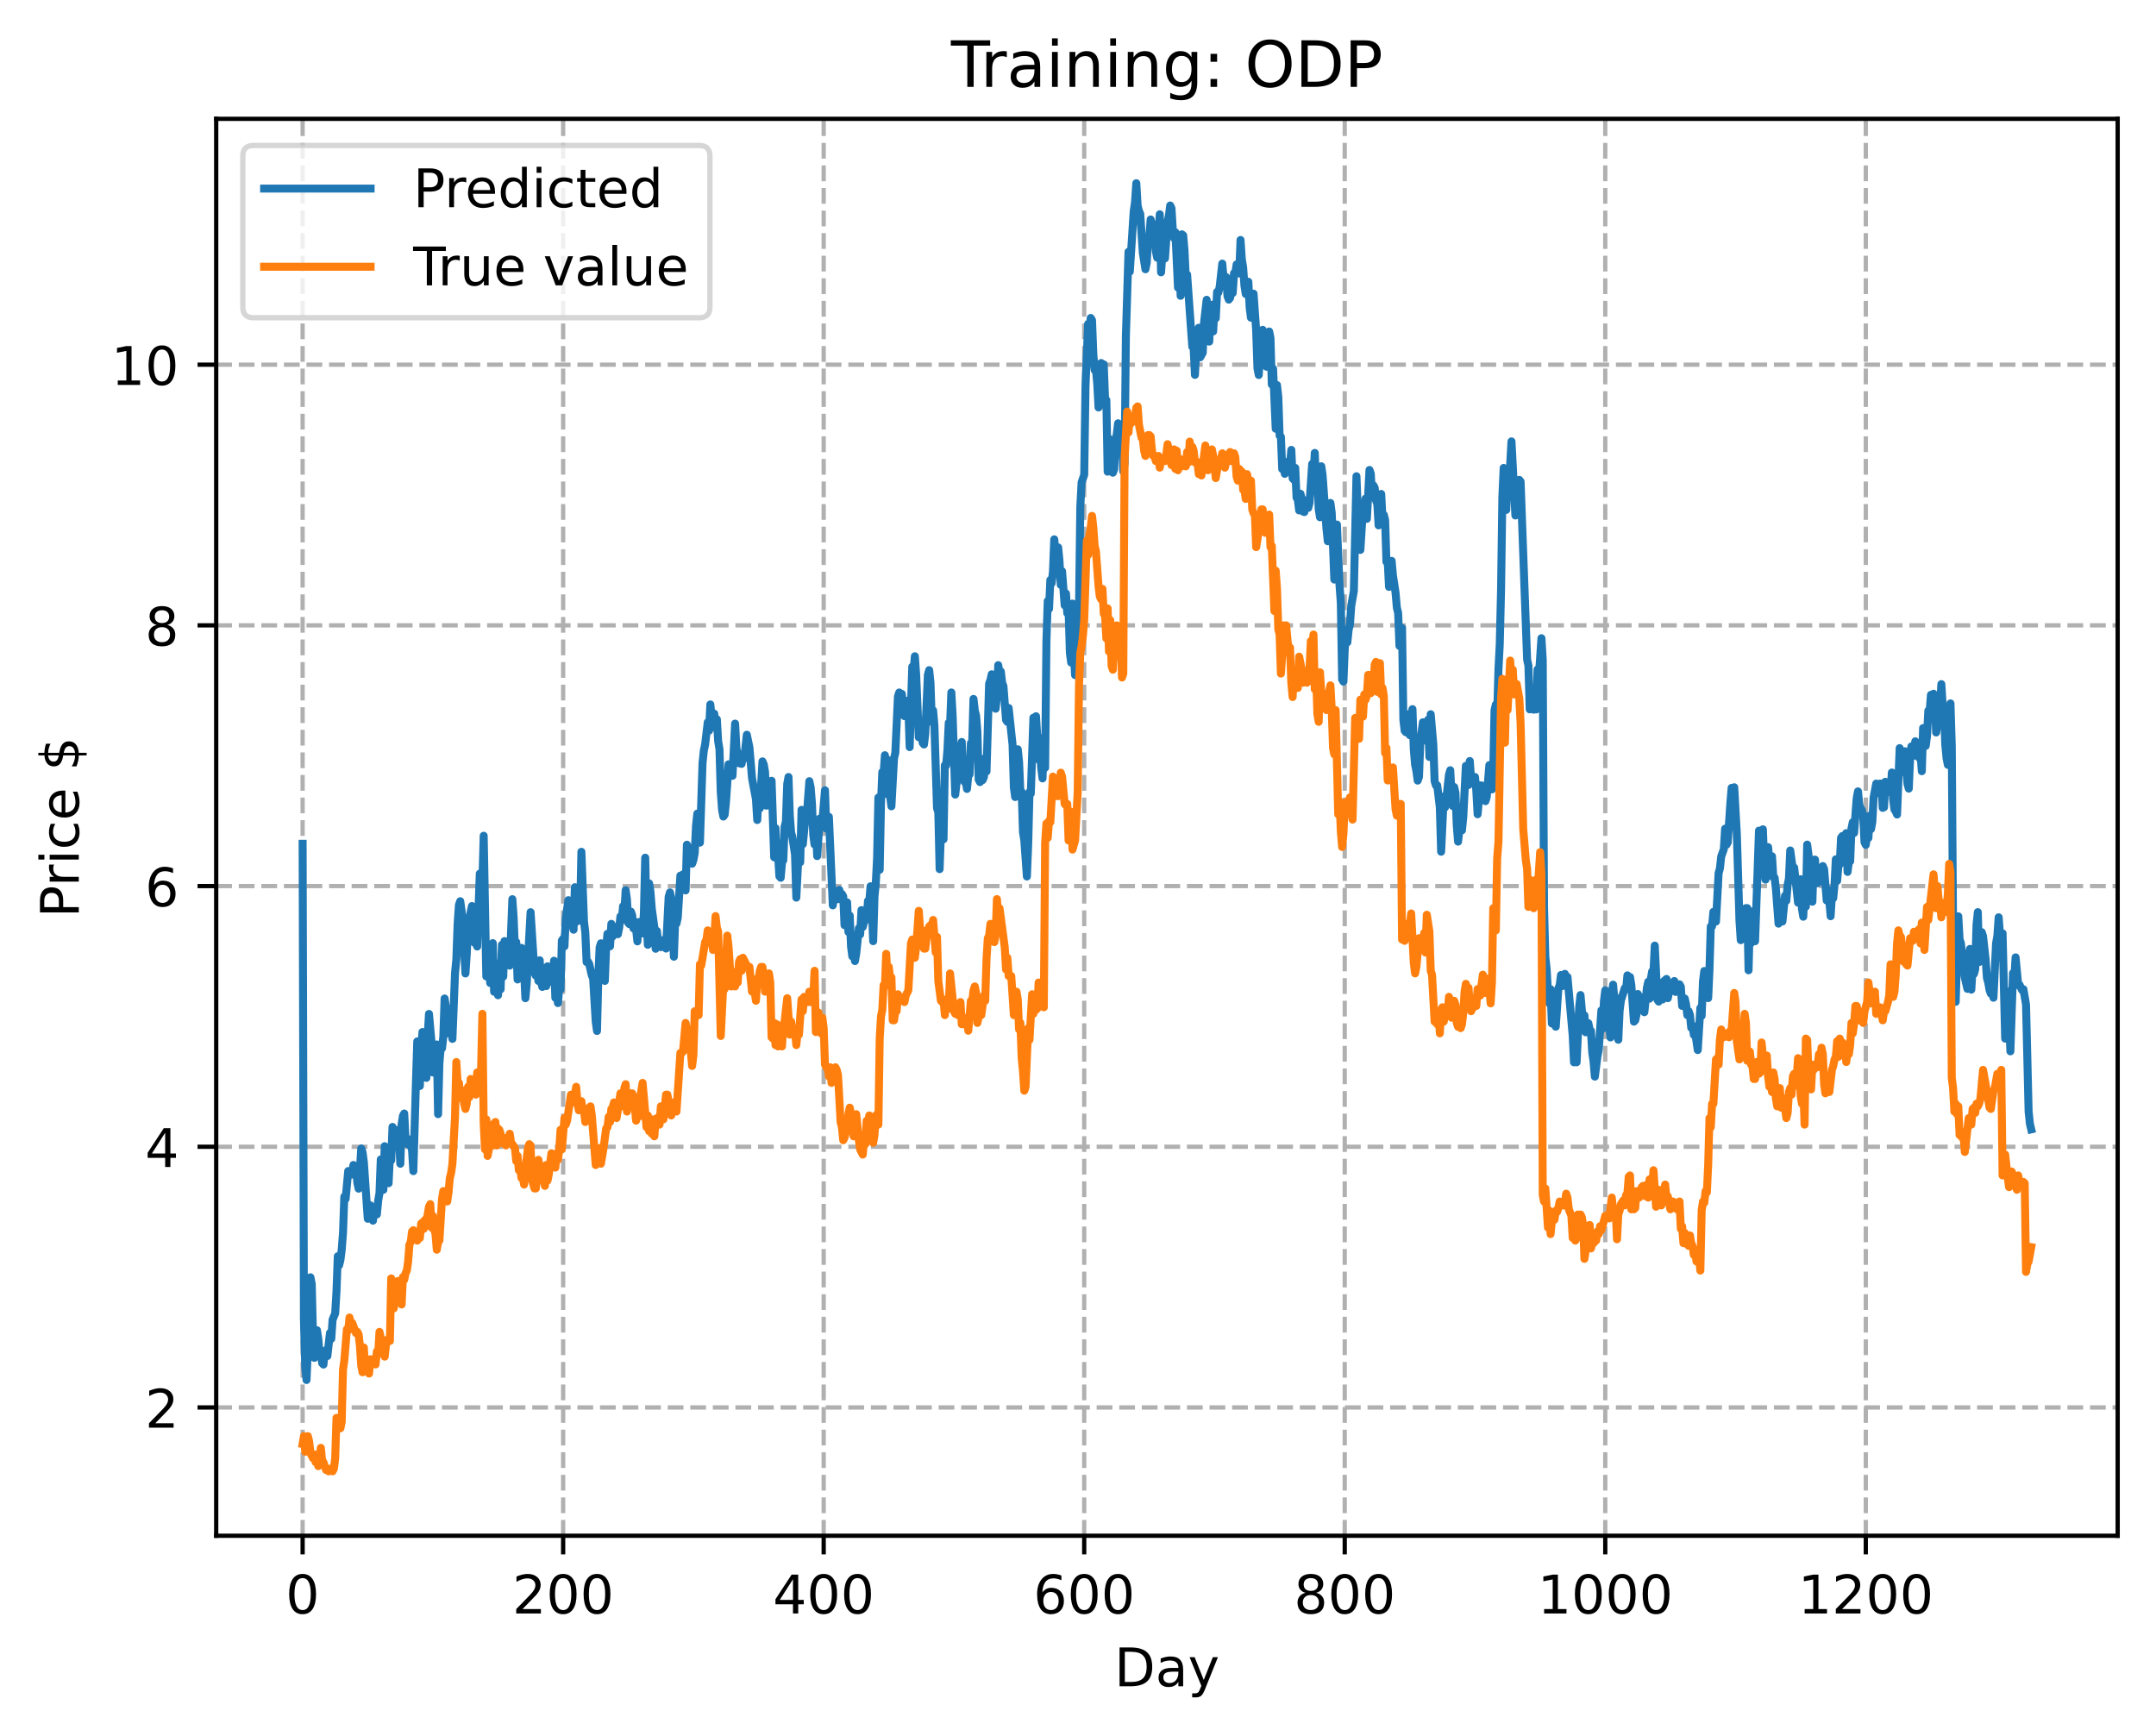 <?xml version="1.0" encoding="utf-8" standalone="no"?>
<!DOCTYPE svg PUBLIC "-//W3C//DTD SVG 1.1//EN"
  "http://www.w3.org/Graphics/SVG/1.1/DTD/svg11.dtd">
<!-- Created with matplotlib (https://matplotlib.org/) -->
<svg height="325.986pt" version="1.1" viewBox="0 0 404.923 325.986" width="404.923pt" xmlns="http://www.w3.org/2000/svg" xmlns:xlink="http://www.w3.org/1999/xlink">
 <defs>
  <style type="text/css">
*{stroke-linecap:butt;stroke-linejoin:round;}
  </style>
 </defs>
 <g id="figure_1">
  <g id="patch_1">
   <path d="M 0 325.986 
L 404.923 325.986 
L 404.923 0 
L 0 0 
z
" style="fill:#ffffff;"/>
  </g>
  <g id="axes_1">
   <g id="patch_2">
    <path d="M 40.603 288.43 
L 397.723 288.43 
L 397.723 22.318 
L 40.603 22.318 
z
" style="fill:#ffffff;"/>
   </g>
   <g id="matplotlib.axis_1">
    <g id="xtick_1">
     <g id="line2d_1">
      <path clip-path="url(#pbbb51bc607)" d="M 56.836 288.43 
L 56.836 22.318 
" style="fill:none;stroke:#b0b0b0;stroke-dasharray:2.96,1.28;stroke-dashoffset:0;stroke-width:0.8;"/>
     </g>
     <g id="line2d_2">
      <defs>
       <path d="M 0 0 
L 0 3.5 
" id="m97d189e25e" style="stroke:#000000;stroke-width:0.8;"/>
      </defs>
      <g>
       <use style="stroke:#000000;stroke-width:0.8;" x="56.836" xlink:href="#m97d189e25e" y="288.43"/>
      </g>
     </g>
     <g id="text_1">
      <!-- 0 -->
      <defs>
       <path d="M 31.781 66.406 
Q 24.172 66.406 20.328 58.906 
Q 16.5 51.422 16.5 36.375 
Q 16.5 21.391 20.328 13.891 
Q 24.172 6.391 31.781 6.391 
Q 39.453 6.391 43.281 13.891 
Q 47.125 21.391 47.125 36.375 
Q 47.125 51.422 43.281 58.906 
Q 39.453 66.406 31.781 66.406 
z
M 31.781 74.219 
Q 44.047 74.219 50.516 64.516 
Q 56.984 54.828 56.984 36.375 
Q 56.984 17.969 50.516 8.266 
Q 44.047 -1.422 31.781 -1.422 
Q 19.531 -1.422 13.062 8.266 
Q 6.594 17.969 6.594 36.375 
Q 6.594 54.828 13.062 64.516 
Q 19.531 74.219 31.781 74.219 
z
" id="DejaVuSans-48"/>
      </defs>
      <g transform="translate(53.655 303.029)scale(0.1 -0.1)">
       <use xlink:href="#DejaVuSans-48"/>
      </g>
     </g>
    </g>
    <g id="xtick_2">
     <g id="line2d_3">
      <path clip-path="url(#pbbb51bc607)" d="M 105.766 288.43 
L 105.766 22.318 
" style="fill:none;stroke:#b0b0b0;stroke-dasharray:2.96,1.28;stroke-dashoffset:0;stroke-width:0.8;"/>
     </g>
     <g id="line2d_4">
      <g>
       <use style="stroke:#000000;stroke-width:0.8;" x="105.766" xlink:href="#m97d189e25e" y="288.43"/>
      </g>
     </g>
     <g id="text_2">
      <!-- 200 -->
      <defs>
       <path d="M 19.188 8.297 
L 53.609 8.297 
L 53.609 0 
L 7.328 0 
L 7.328 8.297 
Q 12.938 14.109 22.625 23.891 
Q 32.328 33.688 34.812 36.531 
Q 39.547 41.844 41.422 45.531 
Q 43.312 49.219 43.312 52.781 
Q 43.312 58.594 39.234 62.25 
Q 35.156 65.922 28.609 65.922 
Q 23.969 65.922 18.812 64.312 
Q 13.672 62.703 7.812 59.422 
L 7.812 69.391 
Q 13.766 71.781 18.938 73 
Q 24.125 74.219 28.422 74.219 
Q 39.75 74.219 46.484 68.547 
Q 53.219 62.891 53.219 53.422 
Q 53.219 48.922 51.531 44.891 
Q 49.859 40.875 45.406 35.406 
Q 44.188 33.984 37.641 27.219 
Q 31.109 20.453 19.188 8.297 
z
" id="DejaVuSans-50"/>
      </defs>
      <g transform="translate(96.223 303.029)scale(0.1 -0.1)">
       <use xlink:href="#DejaVuSans-50"/>
       <use x="63.623" xlink:href="#DejaVuSans-48"/>
       <use x="127.246" xlink:href="#DejaVuSans-48"/>
      </g>
     </g>
    </g>
    <g id="xtick_3">
     <g id="line2d_5">
      <path clip-path="url(#pbbb51bc607)" d="M 154.697 288.43 
L 154.697 22.318 
" style="fill:none;stroke:#b0b0b0;stroke-dasharray:2.96,1.28;stroke-dashoffset:0;stroke-width:0.8;"/>
     </g>
     <g id="line2d_6">
      <g>
       <use style="stroke:#000000;stroke-width:0.8;" x="154.697" xlink:href="#m97d189e25e" y="288.43"/>
      </g>
     </g>
     <g id="text_3">
      <!-- 400 -->
      <defs>
       <path d="M 37.797 64.312 
L 12.891 25.391 
L 37.797 25.391 
z
M 35.203 72.906 
L 47.609 72.906 
L 47.609 25.391 
L 58.016 25.391 
L 58.016 17.188 
L 47.609 17.188 
L 47.609 0 
L 37.797 0 
L 37.797 17.188 
L 4.891 17.188 
L 4.891 26.703 
z
" id="DejaVuSans-52"/>
      </defs>
      <g transform="translate(145.153 303.029)scale(0.1 -0.1)">
       <use xlink:href="#DejaVuSans-52"/>
       <use x="63.623" xlink:href="#DejaVuSans-48"/>
       <use x="127.246" xlink:href="#DejaVuSans-48"/>
      </g>
     </g>
    </g>
    <g id="xtick_4">
     <g id="line2d_7">
      <path clip-path="url(#pbbb51bc607)" d="M 203.628 288.43 
L 203.628 22.318 
" style="fill:none;stroke:#b0b0b0;stroke-dasharray:2.96,1.28;stroke-dashoffset:0;stroke-width:0.8;"/>
     </g>
     <g id="line2d_8">
      <g>
       <use style="stroke:#000000;stroke-width:0.8;" x="203.628" xlink:href="#m97d189e25e" y="288.43"/>
      </g>
     </g>
     <g id="text_4">
      <!-- 600 -->
      <defs>
       <path d="M 33.016 40.375 
Q 26.375 40.375 22.484 35.828 
Q 18.609 31.297 18.609 23.391 
Q 18.609 15.531 22.484 10.953 
Q 26.375 6.391 33.016 6.391 
Q 39.656 6.391 43.531 10.953 
Q 47.406 15.531 47.406 23.391 
Q 47.406 31.297 43.531 35.828 
Q 39.656 40.375 33.016 40.375 
z
M 52.594 71.297 
L 52.594 62.312 
Q 48.875 64.062 45.094 64.984 
Q 41.312 65.922 37.594 65.922 
Q 27.828 65.922 22.672 59.328 
Q 17.531 52.734 16.797 39.406 
Q 19.672 43.656 24.016 45.922 
Q 28.375 48.188 33.594 48.188 
Q 44.578 48.188 50.953 41.516 
Q 57.328 34.859 57.328 23.391 
Q 57.328 12.156 50.688 5.359 
Q 44.047 -1.422 33.016 -1.422 
Q 20.359 -1.422 13.672 8.266 
Q 6.984 17.969 6.984 36.375 
Q 6.984 53.656 15.188 63.938 
Q 23.391 74.219 37.203 74.219 
Q 40.922 74.219 44.703 73.484 
Q 48.484 72.75 52.594 71.297 
z
" id="DejaVuSans-54"/>
      </defs>
      <g transform="translate(194.084 303.029)scale(0.1 -0.1)">
       <use xlink:href="#DejaVuSans-54"/>
       <use x="63.623" xlink:href="#DejaVuSans-48"/>
       <use x="127.246" xlink:href="#DejaVuSans-48"/>
      </g>
     </g>
    </g>
    <g id="xtick_5">
     <g id="line2d_9">
      <path clip-path="url(#pbbb51bc607)" d="M 252.558 288.43 
L 252.558 22.318 
" style="fill:none;stroke:#b0b0b0;stroke-dasharray:2.96,1.28;stroke-dashoffset:0;stroke-width:0.8;"/>
     </g>
     <g id="line2d_10">
      <g>
       <use style="stroke:#000000;stroke-width:0.8;" x="252.558" xlink:href="#m97d189e25e" y="288.43"/>
      </g>
     </g>
     <g id="text_5">
      <!-- 800 -->
      <defs>
       <path d="M 31.781 34.625 
Q 24.75 34.625 20.719 30.859 
Q 16.703 27.094 16.703 20.516 
Q 16.703 13.922 20.719 10.156 
Q 24.75 6.391 31.781 6.391 
Q 38.812 6.391 42.859 10.172 
Q 46.922 13.969 46.922 20.516 
Q 46.922 27.094 42.891 30.859 
Q 38.875 34.625 31.781 34.625 
z
M 21.922 38.812 
Q 15.578 40.375 12.031 44.719 
Q 8.5 49.078 8.5 55.328 
Q 8.5 64.062 14.719 69.141 
Q 20.953 74.219 31.781 74.219 
Q 42.672 74.219 48.875 69.141 
Q 55.078 64.062 55.078 55.328 
Q 55.078 49.078 51.531 44.719 
Q 48 40.375 41.703 38.812 
Q 48.828 37.156 52.797 32.312 
Q 56.781 27.484 56.781 20.516 
Q 56.781 9.906 50.312 4.234 
Q 43.844 -1.422 31.781 -1.422 
Q 19.734 -1.422 13.25 4.234 
Q 6.781 9.906 6.781 20.516 
Q 6.781 27.484 10.781 32.312 
Q 14.797 37.156 21.922 38.812 
z
M 18.312 54.391 
Q 18.312 48.734 21.844 45.562 
Q 25.391 42.391 31.781 42.391 
Q 38.141 42.391 41.719 45.562 
Q 45.312 48.734 45.312 54.391 
Q 45.312 60.062 41.719 63.234 
Q 38.141 66.406 31.781 66.406 
Q 25.391 66.406 21.844 63.234 
Q 18.312 60.062 18.312 54.391 
z
" id="DejaVuSans-56"/>
      </defs>
      <g transform="translate(243.015 303.029)scale(0.1 -0.1)">
       <use xlink:href="#DejaVuSans-56"/>
       <use x="63.623" xlink:href="#DejaVuSans-48"/>
       <use x="127.246" xlink:href="#DejaVuSans-48"/>
      </g>
     </g>
    </g>
    <g id="xtick_6">
     <g id="line2d_11">
      <path clip-path="url(#pbbb51bc607)" d="M 301.489 288.43 
L 301.489 22.318 
" style="fill:none;stroke:#b0b0b0;stroke-dasharray:2.96,1.28;stroke-dashoffset:0;stroke-width:0.8;"/>
     </g>
     <g id="line2d_12">
      <g>
       <use style="stroke:#000000;stroke-width:0.8;" x="301.489" xlink:href="#m97d189e25e" y="288.43"/>
      </g>
     </g>
     <g id="text_6">
      <!-- 1000 -->
      <defs>
       <path d="M 12.406 8.297 
L 28.516 8.297 
L 28.516 63.922 
L 10.984 60.406 
L 10.984 69.391 
L 28.422 72.906 
L 38.281 72.906 
L 38.281 8.297 
L 54.391 8.297 
L 54.391 0 
L 12.406 0 
z
" id="DejaVuSans-49"/>
      </defs>
      <g transform="translate(288.764 303.029)scale(0.1 -0.1)">
       <use xlink:href="#DejaVuSans-49"/>
       <use x="63.623" xlink:href="#DejaVuSans-48"/>
       <use x="127.246" xlink:href="#DejaVuSans-48"/>
       <use x="190.869" xlink:href="#DejaVuSans-48"/>
      </g>
     </g>
    </g>
    <g id="xtick_7">
     <g id="line2d_13">
      <path clip-path="url(#pbbb51bc607)" d="M 350.419 288.43 
L 350.419 22.318 
" style="fill:none;stroke:#b0b0b0;stroke-dasharray:2.96,1.28;stroke-dashoffset:0;stroke-width:0.8;"/>
     </g>
     <g id="line2d_14">
      <g>
       <use style="stroke:#000000;stroke-width:0.8;" x="350.419" xlink:href="#m97d189e25e" y="288.43"/>
      </g>
     </g>
     <g id="text_7">
      <!-- 1200 -->
      <g transform="translate(337.694 303.029)scale(0.1 -0.1)">
       <use xlink:href="#DejaVuSans-49"/>
       <use x="63.623" xlink:href="#DejaVuSans-50"/>
       <use x="127.246" xlink:href="#DejaVuSans-48"/>
       <use x="190.869" xlink:href="#DejaVuSans-48"/>
      </g>
     </g>
    </g>
    <g id="text_8">
     <!-- Day -->
     <defs>
      <path d="M 19.672 64.797 
L 19.672 8.109 
L 31.594 8.109 
Q 46.688 8.109 53.688 14.938 
Q 60.688 21.781 60.688 36.531 
Q 60.688 51.172 53.688 57.984 
Q 46.688 64.797 31.594 64.797 
z
M 9.812 72.906 
L 30.078 72.906 
Q 51.266 72.906 61.172 64.094 
Q 71.094 55.281 71.094 36.531 
Q 71.094 17.672 61.125 8.828 
Q 51.172 0 30.078 0 
L 9.812 0 
z
" id="DejaVuSans-68"/>
      <path d="M 34.281 27.484 
Q 23.391 27.484 19.188 25 
Q 14.984 22.516 14.984 16.5 
Q 14.984 11.719 18.141 8.906 
Q 21.297 6.109 26.703 6.109 
Q 34.188 6.109 38.703 11.406 
Q 43.219 16.703 43.219 25.484 
L 43.219 27.484 
z
M 52.203 31.203 
L 52.203 0 
L 43.219 0 
L 43.219 8.297 
Q 40.141 3.328 35.547 0.953 
Q 30.953 -1.422 24.312 -1.422 
Q 15.922 -1.422 10.953 3.297 
Q 6 8.016 6 15.922 
Q 6 25.141 12.172 29.828 
Q 18.359 34.516 30.609 34.516 
L 43.219 34.516 
L 43.219 35.406 
Q 43.219 41.609 39.141 45 
Q 35.062 48.391 27.688 48.391 
Q 23 48.391 18.547 47.266 
Q 14.109 46.141 10.016 43.891 
L 10.016 52.203 
Q 14.938 54.109 19.578 55.047 
Q 24.219 56 28.609 56 
Q 40.484 56 46.344 49.844 
Q 52.203 43.703 52.203 31.203 
z
" id="DejaVuSans-97"/>
      <path d="M 32.172 -5.078 
Q 28.375 -14.844 24.75 -17.812 
Q 21.141 -20.797 15.094 -20.797 
L 7.906 -20.797 
L 7.906 -13.281 
L 13.188 -13.281 
Q 16.891 -13.281 18.938 -11.516 
Q 21 -9.766 23.484 -3.219 
L 25.094 0.875 
L 2.984 54.688 
L 12.5 54.688 
L 29.594 11.922 
L 46.688 54.688 
L 56.203 54.688 
z
" id="DejaVuSans-121"/>
     </defs>
     <g transform="translate(209.29 316.707)scale(0.1 -0.1)">
      <use xlink:href="#DejaVuSans-68"/>
      <use x="77.002" xlink:href="#DejaVuSans-97"/>
      <use x="138.281" xlink:href="#DejaVuSans-121"/>
     </g>
    </g>
   </g>
   <g id="matplotlib.axis_2">
    <g id="ytick_1">
     <g id="line2d_15">
      <path clip-path="url(#pbbb51bc607)" d="M 40.603 264.339 
L 397.723 264.339 
" style="fill:none;stroke:#b0b0b0;stroke-dasharray:2.96,1.28;stroke-dashoffset:0;stroke-width:0.8;"/>
     </g>
     <g id="line2d_16">
      <defs>
       <path d="M 0 0 
L -3.5 0 
" id="me91a0fdf26" style="stroke:#000000;stroke-width:0.8;"/>
      </defs>
      <g>
       <use style="stroke:#000000;stroke-width:0.8;" x="40.603" xlink:href="#me91a0fdf26" y="264.339"/>
      </g>
     </g>
     <g id="text_9">
      <!-- 2 -->
      <g transform="translate(27.241 268.138)scale(0.1 -0.1)">
       <use xlink:href="#DejaVuSans-50"/>
      </g>
     </g>
    </g>
    <g id="ytick_2">
     <g id="line2d_17">
      <path clip-path="url(#pbbb51bc607)" d="M 40.603 215.377 
L 397.723 215.377 
" style="fill:none;stroke:#b0b0b0;stroke-dasharray:2.96,1.28;stroke-dashoffset:0;stroke-width:0.8;"/>
     </g>
     <g id="line2d_18">
      <g>
       <use style="stroke:#000000;stroke-width:0.8;" x="40.603" xlink:href="#me91a0fdf26" y="215.377"/>
      </g>
     </g>
     <g id="text_10">
      <!-- 4 -->
      <g transform="translate(27.241 219.176)scale(0.1 -0.1)">
       <use xlink:href="#DejaVuSans-52"/>
      </g>
     </g>
    </g>
    <g id="ytick_3">
     <g id="line2d_19">
      <path clip-path="url(#pbbb51bc607)" d="M 40.603 166.415 
L 397.723 166.415 
" style="fill:none;stroke:#b0b0b0;stroke-dasharray:2.96,1.28;stroke-dashoffset:0;stroke-width:0.8;"/>
     </g>
     <g id="line2d_20">
      <g>
       <use style="stroke:#000000;stroke-width:0.8;" x="40.603" xlink:href="#me91a0fdf26" y="166.415"/>
      </g>
     </g>
     <g id="text_11">
      <!-- 6 -->
      <g transform="translate(27.241 170.214)scale(0.1 -0.1)">
       <use xlink:href="#DejaVuSans-54"/>
      </g>
     </g>
    </g>
    <g id="ytick_4">
     <g id="line2d_21">
      <path clip-path="url(#pbbb51bc607)" d="M 40.603 117.453 
L 397.723 117.453 
" style="fill:none;stroke:#b0b0b0;stroke-dasharray:2.96,1.28;stroke-dashoffset:0;stroke-width:0.8;"/>
     </g>
     <g id="line2d_22">
      <g>
       <use style="stroke:#000000;stroke-width:0.8;" x="40.603" xlink:href="#me91a0fdf26" y="117.453"/>
      </g>
     </g>
     <g id="text_12">
      <!-- 8 -->
      <g transform="translate(27.241 121.253)scale(0.1 -0.1)">
       <use xlink:href="#DejaVuSans-56"/>
      </g>
     </g>
    </g>
    <g id="ytick_5">
     <g id="line2d_23">
      <path clip-path="url(#pbbb51bc607)" d="M 40.603 68.492 
L 397.723 68.492 
" style="fill:none;stroke:#b0b0b0;stroke-dasharray:2.96,1.28;stroke-dashoffset:0;stroke-width:0.8;"/>
     </g>
     <g id="line2d_24">
      <g>
       <use style="stroke:#000000;stroke-width:0.8;" x="40.603" xlink:href="#me91a0fdf26" y="68.492"/>
      </g>
     </g>
     <g id="text_13">
      <!-- 10 -->
      <g transform="translate(20.878 72.291)scale(0.1 -0.1)">
       <use xlink:href="#DejaVuSans-49"/>
       <use x="63.623" xlink:href="#DejaVuSans-48"/>
      </g>
     </g>
    </g>
    <g id="text_14">
     <!-- Price $ -->
     <defs>
      <path d="M 19.672 64.797 
L 19.672 37.406 
L 32.078 37.406 
Q 38.969 37.406 42.719 40.969 
Q 46.484 44.531 46.484 51.125 
Q 46.484 57.672 42.719 61.234 
Q 38.969 64.797 32.078 64.797 
z
M 9.812 72.906 
L 32.078 72.906 
Q 44.344 72.906 50.609 67.359 
Q 56.891 61.812 56.891 51.125 
Q 56.891 40.328 50.609 34.812 
Q 44.344 29.297 32.078 29.297 
L 19.672 29.297 
L 19.672 0 
L 9.812 0 
z
" id="DejaVuSans-80"/>
      <path d="M 41.109 46.297 
Q 39.594 47.172 37.812 47.578 
Q 36.031 48 33.891 48 
Q 26.266 48 22.188 43.047 
Q 18.109 38.094 18.109 28.812 
L 18.109 0 
L 9.078 0 
L 9.078 54.688 
L 18.109 54.688 
L 18.109 46.188 
Q 20.953 51.172 25.484 53.578 
Q 30.031 56 36.531 56 
Q 37.453 56 38.578 55.875 
Q 39.703 55.766 41.062 55.516 
z
" id="DejaVuSans-114"/>
      <path d="M 9.422 54.688 
L 18.406 54.688 
L 18.406 0 
L 9.422 0 
z
M 9.422 75.984 
L 18.406 75.984 
L 18.406 64.594 
L 9.422 64.594 
z
" id="DejaVuSans-105"/>
      <path d="M 48.781 52.594 
L 48.781 44.188 
Q 44.969 46.297 41.141 47.344 
Q 37.312 48.391 33.406 48.391 
Q 24.656 48.391 19.812 42.844 
Q 14.984 37.312 14.984 27.297 
Q 14.984 17.281 19.812 11.734 
Q 24.656 6.203 33.406 6.203 
Q 37.312 6.203 41.141 7.25 
Q 44.969 8.297 48.781 10.406 
L 48.781 2.094 
Q 45.016 0.344 40.984 -0.531 
Q 36.969 -1.422 32.422 -1.422 
Q 20.062 -1.422 12.781 6.344 
Q 5.516 14.109 5.516 27.297 
Q 5.516 40.672 12.859 48.328 
Q 20.219 56 33.016 56 
Q 37.156 56 41.109 55.141 
Q 45.062 54.297 48.781 52.594 
z
" id="DejaVuSans-99"/>
      <path d="M 56.203 29.594 
L 56.203 25.203 
L 14.891 25.203 
Q 15.484 15.922 20.484 11.062 
Q 25.484 6.203 34.422 6.203 
Q 39.594 6.203 44.453 7.469 
Q 49.312 8.734 54.109 11.281 
L 54.109 2.781 
Q 49.266 0.734 44.188 -0.344 
Q 39.109 -1.422 33.891 -1.422 
Q 20.797 -1.422 13.156 6.188 
Q 5.516 13.812 5.516 26.812 
Q 5.516 40.234 12.766 48.109 
Q 20.016 56 32.328 56 
Q 43.359 56 49.781 48.891 
Q 56.203 41.797 56.203 29.594 
z
M 47.219 32.234 
Q 47.125 39.594 43.094 43.984 
Q 39.062 48.391 32.422 48.391 
Q 24.906 48.391 20.391 44.141 
Q 15.875 39.891 15.188 32.172 
z
" id="DejaVuSans-101"/>
      <path id="DejaVuSans-32"/>
      <path d="M 33.797 -14.703 
L 28.906 -14.703 
L 28.859 0 
Q 23.734 0.094 18.609 1.188 
Q 13.484 2.297 8.297 4.5 
L 8.297 13.281 
Q 13.281 10.156 18.375 8.562 
Q 23.484 6.984 28.906 6.938 
L 28.906 29.203 
Q 18.109 30.953 13.203 35.156 
Q 8.297 39.359 8.297 46.688 
Q 8.297 54.641 13.625 59.219 
Q 18.953 63.812 28.906 64.5 
L 28.906 75.984 
L 33.797 75.984 
L 33.797 64.656 
Q 38.328 64.453 42.578 63.688 
Q 46.828 62.938 50.875 61.625 
L 50.875 53.078 
Q 46.828 55.125 42.547 56.25 
Q 38.281 57.375 33.797 57.562 
L 33.797 36.719 
Q 44.875 35.016 50.094 30.609 
Q 55.328 26.219 55.328 18.609 
Q 55.328 10.359 49.781 5.594 
Q 44.234 0.828 33.797 0.094 
z
M 28.906 37.594 
L 28.906 57.625 
Q 23.25 56.984 20.266 54.391 
Q 17.281 51.812 17.281 47.516 
Q 17.281 43.312 20.031 40.969 
Q 22.797 38.625 28.906 37.594 
z
M 33.797 28.219 
L 33.797 7.078 
Q 39.984 7.906 43.141 10.594 
Q 46.297 13.281 46.297 17.672 
Q 46.297 21.969 43.281 24.5 
Q 40.281 27.047 33.797 28.219 
z
" id="DejaVuSans-36"/>
     </defs>
     <g transform="translate(14.798 172.342)rotate(-90)scale(0.1 -0.1)">
      <use xlink:href="#DejaVuSans-80"/>
      <use x="58.553" xlink:href="#DejaVuSans-114"/>
      <use x="99.666" xlink:href="#DejaVuSans-105"/>
      <use x="127.449" xlink:href="#DejaVuSans-99"/>
      <use x="182.43" xlink:href="#DejaVuSans-101"/>
      <use x="243.953" xlink:href="#DejaVuSans-32"/>
      <use x="275.74" xlink:href="#DejaVuSans-36"/>
     </g>
    </g>
   </g>
   <g id="line2d_25">
    <path clip-path="url(#pbbb51bc607)" d="M 56.836 158.473 
L 57.081 247.768 
L 57.325 256.759 
L 57.57 259.184 
L 57.814 253.541 
L 58.059 240.58 
L 58.304 239.892 
L 58.548 241.132 
L 58.793 251.267 
L 59.038 255.019 
L 59.282 250.523 
L 59.527 249.831 
L 59.772 251.435 
L 60.016 254.108 
L 60.261 254.376 
L 60.506 256.02 
L 60.75 256.278 
L 60.995 253.887 
L 61.24 253.564 
L 61.484 254.682 
L 61.974 250.341 
L 62.218 251.446 
L 62.463 247.866 
L 62.952 246.665 
L 63.197 242.565 
L 63.441 235.943 
L 63.686 237.641 
L 63.931 236.667 
L 64.175 234.74 
L 64.42 231.552 
L 64.665 224.753 
L 64.909 225.18 
L 65.399 219.938 
L 65.643 220.42 
L 66.133 220.589 
L 66.377 218.797 
L 66.622 219.147 
L 66.867 219.072 
L 67.111 222.098 
L 67.356 223.244 
L 67.845 215.704 
L 68.09 216.417 
L 68.335 218.245 
L 69.069 228.9 
L 69.313 226.945 
L 69.558 226.371 
L 70.047 229.257 
L 70.292 227.075 
L 70.536 227.07 
L 70.781 228.085 
L 71.026 225.498 
L 71.27 224.105 
L 71.515 217.762 
L 71.76 219.046 
L 72.004 223.464 
L 72.249 215.269 
L 72.983 222.227 
L 73.228 217.171 
L 73.472 217.935 
L 73.717 211.649 
L 73.962 215.438 
L 74.206 214.353 
L 74.451 212.232 
L 74.696 214.879 
L 74.94 213.726 
L 75.185 218.564 
L 75.429 211.185 
L 75.674 209.56 
L 75.919 209.132 
L 76.163 213.897 
L 76.408 213.743 
L 76.653 214.945 
L 76.897 214.273 
L 77.387 216.026 
L 77.631 219.953 
L 78.121 203.25 
L 78.365 195.591 
L 78.61 203.974 
L 78.855 203.968 
L 79.099 196.865 
L 79.344 193.823 
L 79.589 200.51 
L 79.833 199.226 
L 80.078 202.44 
L 80.323 194.58 
L 80.567 190.43 
L 81.056 195.914 
L 81.301 201.431 
L 81.546 198.549 
L 81.79 198.747 
L 82.035 196.166 
L 82.28 209.252 
L 82.524 199.689 
L 82.769 196.762 
L 83.014 196.888 
L 83.258 194.763 
L 83.503 187.532 
L 83.748 189.211 
L 83.992 194.071 
L 84.237 192.784 
L 84.482 192.402 
L 84.726 191.17 
L 84.971 195.12 
L 85.46 182.753 
L 85.705 180.192 
L 85.95 173.477 
L 86.194 169.953 
L 86.439 169.259 
L 86.684 171.029 
L 86.928 173.68 
L 87.417 182.83 
L 87.662 179.173 
L 87.907 173.555 
L 88.641 170.168 
L 88.885 175.178 
L 89.13 177.084 
L 89.375 176.961 
L 89.619 177.769 
L 90.109 164.077 
L 90.353 165.68 
L 90.598 165.762 
L 90.843 156.969 
L 91.332 183.381 
L 91.577 178.762 
L 92.066 184.624 
L 92.311 183.217 
L 92.555 177.131 
L 92.8 186.268 
L 93.044 185.865 
L 93.289 180.985 
L 93.534 186.919 
L 93.778 183.266 
L 94.023 185.8 
L 94.268 177.443 
L 94.512 183.432 
L 94.757 176.75 
L 95.002 180.245 
L 95.246 180.827 
L 95.491 177.531 
L 95.736 181.355 
L 96.225 168.878 
L 96.47 172.3 
L 96.714 178.515 
L 96.959 176.946 
L 97.204 183.956 
L 97.448 180.626 
L 97.938 178.022 
L 98.182 179.001 
L 98.427 182.21 
L 98.672 187.477 
L 98.916 184.835 
L 99.65 171.32 
L 100.384 182.716 
L 100.629 183.238 
L 100.873 181.724 
L 101.118 184.233 
L 101.363 180.351 
L 101.607 184.43 
L 101.852 185.358 
L 102.097 183.492 
L 102.341 183.222 
L 102.586 185.201 
L 102.831 181.489 
L 103.075 182.641 
L 103.32 184.401 
L 103.565 182.336 
L 103.809 184.315 
L 104.054 180.439 
L 104.299 187.4 
L 104.543 186.866 
L 104.788 188.388 
L 105.032 185.46 
L 105.277 185.851 
L 105.522 176.662 
L 105.766 176.303 
L 106.011 177.737 
L 106.256 172.539 
L 106.745 169.062 
L 107.234 173.621 
L 107.479 173 
L 107.724 174.614 
L 107.968 166.631 
L 108.213 168.061 
L 108.458 173.019 
L 108.702 172.831 
L 108.947 171.859 
L 109.192 159.981 
L 109.681 173.059 
L 109.926 175.114 
L 110.17 180.693 
L 110.415 180.585 
L 110.66 181.039 
L 111.149 183.203 
L 111.393 183.723 
L 111.883 191.903 
L 112.127 193.63 
L 112.372 183.461 
L 112.617 177.924 
L 112.861 177.163 
L 113.351 182.39 
L 113.595 184.229 
L 113.84 178.012 
L 114.085 175.383 
L 114.329 177.32 
L 114.574 177.726 
L 114.819 173.512 
L 115.063 175.875 
L 115.308 175.457 
L 115.553 174.132 
L 115.797 174.092 
L 116.042 175.456 
L 116.287 174.266 
L 116.531 172.105 
L 116.776 172.857 
L 117.02 170.197 
L 117.265 171.136 
L 117.51 167.183 
L 117.754 168.994 
L 117.999 173.35 
L 118.244 173.592 
L 118.488 171.214 
L 118.733 171.909 
L 118.978 174.369 
L 119.222 173.141 
L 119.467 174.573 
L 119.712 176.803 
L 119.956 173.177 
L 120.69 175.304 
L 120.935 171.361 
L 121.18 161.084 
L 121.424 172.201 
L 121.669 177.445 
L 121.914 165.918 
L 122.158 167.451 
L 122.403 170.564 
L 122.892 174.135 
L 123.137 178.193 
L 123.381 174.857 
L 123.626 177.44 
L 123.871 177.152 
L 124.115 177.892 
L 124.36 176.622 
L 124.605 177.657 
L 124.849 176.399 
L 125.094 178.151 
L 125.583 168.434 
L 125.828 167.604 
L 126.073 168.782 
L 126.562 179.683 
L 126.807 172.746 
L 127.051 173.463 
L 127.296 172.336 
L 127.785 164.458 
L 128.03 166.053 
L 128.275 164.212 
L 128.519 166.562 
L 128.764 167.23 
L 129.008 158.646 
L 129.253 159.198 
L 129.498 160.501 
L 129.742 160.394 
L 129.987 162.217 
L 130.232 161.499 
L 130.476 160.232 
L 130.721 155.076 
L 130.966 152.804 
L 131.21 153.589 
L 131.455 158.257 
L 131.944 143.309 
L 132.189 140.958 
L 132.434 139.807 
L 132.923 135.655 
L 133.168 137.237 
L 133.412 132.302 
L 133.657 134.744 
L 133.902 135.384 
L 134.146 134.036 
L 134.391 136.722 
L 134.636 135.089 
L 134.88 139.216 
L 135.125 140.694 
L 135.369 148.797 
L 135.614 152.103 
L 135.859 153.361 
L 136.103 153.018 
L 136.348 150.603 
L 136.837 143.546 
L 137.082 144.749 
L 137.327 143.813 
L 137.571 145.705 
L 138.061 135.904 
L 138.305 140.488 
L 138.795 143.333 
L 139.284 143.466 
L 139.529 142.051 
L 139.773 142.475 
L 140.263 137.993 
L 140.752 140.377 
L 141.241 146.16 
L 141.975 150.079 
L 142.22 154.009 
L 142.464 148.893 
L 142.709 151.82 
L 143.198 142.998 
L 143.443 143.582 
L 143.688 145.014 
L 143.932 151.317 
L 144.177 150.666 
L 144.422 148.903 
L 144.666 148.76 
L 144.911 146.641 
L 145.4 161.007 
L 145.645 155.542 
L 145.89 161.227 
L 146.134 160.588 
L 146.379 164.582 
L 146.624 164.857 
L 146.868 161.976 
L 147.113 161.556 
L 147.357 155.26 
L 147.602 154.313 
L 147.847 147.261 
L 148.091 145.932 
L 148.336 153.186 
L 148.581 156.369 
L 148.825 157.233 
L 149.315 160.518 
L 149.559 168.587 
L 150.049 158.815 
L 150.293 161.935 
L 150.538 152.099 
L 150.783 158.545 
L 151.272 153.569 
L 151.517 153.262 
L 152.006 146.716 
L 152.251 147.869 
L 152.495 150.951 
L 152.74 156.835 
L 152.984 158.607 
L 153.229 154.606 
L 153.474 160.785 
L 153.963 153.736 
L 154.208 154.205 
L 154.452 154.239 
L 154.942 148.429 
L 155.186 155.613 
L 155.431 154.866 
L 155.676 153.413 
L 156.41 170.04 
L 156.654 167.667 
L 156.899 168.538 
L 157.144 168.922 
L 157.633 167.129 
L 157.878 168.904 
L 158.122 167.907 
L 158.367 168.35 
L 158.612 173.763 
L 158.856 173.696 
L 159.101 169.478 
L 159.345 175.039 
L 159.59 171.96 
L 159.835 177.798 
L 160.079 179.617 
L 160.324 178.333 
L 160.569 180.498 
L 160.813 179.076 
L 161.303 174.322 
L 161.547 175.506 
L 161.792 170.925 
L 162.037 174.099 
L 162.281 173.144 
L 162.771 172.573 
L 163.015 169.215 
L 163.26 169.284 
L 163.505 166.452 
L 163.749 170.609 
L 163.994 176.763 
L 164.239 168.362 
L 164.483 165.909 
L 164.728 161.182 
L 164.972 149.795 
L 165.217 163.357 
L 165.462 150.789 
L 165.706 145.005 
L 165.951 145.311 
L 166.196 141.84 
L 166.44 149.09 
L 166.685 142.69 
L 166.93 143.457 
L 167.174 149.544 
L 167.419 151.434 
L 167.908 142.424 
L 168.153 141.397 
L 168.642 130.816 
L 168.887 130.058 
L 169.132 130.704 
L 169.376 130.311 
L 169.866 134.497 
L 170.11 131.607 
L 170.355 132.941 
L 170.6 132.862 
L 170.844 140.319 
L 171.333 125.22 
L 171.578 126.093 
L 171.823 123.253 
L 172.067 126.725 
L 172.557 138.465 
L 172.801 137.102 
L 173.046 136.85 
L 173.291 139.516 
L 173.535 139.821 
L 173.78 137.808 
L 174.269 126.741 
L 174.514 125.862 
L 174.759 128.269 
L 175.003 135.606 
L 175.248 133.426 
L 175.493 136.217 
L 175.982 151.783 
L 176.227 152.541 
L 176.471 163.235 
L 176.716 156.32 
L 176.96 153.326 
L 177.205 157.631 
L 177.45 143.734 
L 177.694 143.786 
L 177.939 140.883 
L 178.184 135.771 
L 178.428 136.418 
L 178.673 130.053 
L 178.918 134.4 
L 179.407 149.231 
L 179.896 144.855 
L 180.141 146.158 
L 180.386 140.724 
L 180.63 139.354 
L 180.875 145.616 
L 181.12 146.81 
L 181.364 146.644 
L 181.609 148.17 
L 181.854 145.587 
L 182.098 145.453 
L 182.343 139.572 
L 182.588 139.594 
L 182.832 131.265 
L 183.077 133.444 
L 183.321 134.4 
L 183.566 137.426 
L 183.811 146.422 
L 184.055 146.884 
L 184.3 144.5 
L 184.545 146.511 
L 184.789 145.948 
L 185.034 142.346 
L 185.279 144.895 
L 185.768 128.393 
L 186.013 127.748 
L 186.257 126.638 
L 186.502 129.75 
L 186.747 130.943 
L 186.991 133.103 
L 187.236 130.689 
L 187.481 124.925 
L 187.725 126.552 
L 187.97 126.111 
L 188.215 128.268 
L 188.459 128.874 
L 188.948 135.219 
L 189.193 135.576 
L 189.438 132.971 
L 190.172 139.871 
L 190.416 147.925 
L 190.661 149.691 
L 190.906 148.251 
L 191.15 140.726 
L 191.395 143.102 
L 191.64 148.822 
L 191.884 148.738 
L 192.129 156.285 
L 192.374 157.818 
L 192.863 164.619 
L 193.108 158.519 
L 193.352 148.754 
L 193.597 149.038 
L 194.086 134.799 
L 194.331 135.78 
L 194.575 134.523 
L 195.065 142.674 
L 195.309 140.444 
L 195.554 144.249 
L 195.799 146.194 
L 196.043 138.474 
L 196.288 144.195 
L 196.533 120.348 
L 196.777 112.885 
L 197.022 114.356 
L 197.267 108.933 
L 197.511 109.532 
L 197.756 107.39 
L 198.001 101.297 
L 198.245 103.95 
L 198.49 104.047 
L 198.735 102.807 
L 198.979 105.308 
L 199.224 109.836 
L 199.469 107.279 
L 199.958 113.685 
L 200.203 111.468 
L 200.447 115.163 
L 200.692 114.38 
L 200.936 122.603 
L 201.181 124.44 
L 201.426 113.365 
L 201.67 122.714 
L 201.915 126.795 
L 202.16 125.26 
L 202.404 121.687 
L 202.649 114.241 
L 202.894 95.215 
L 203.138 90.594 
L 203.628 89.18 
L 203.872 72.472 
L 204.362 60.835 
L 204.606 62.013 
L 204.851 59.721 
L 205.096 60.148 
L 205.34 66.537 
L 205.585 69.496 
L 205.83 69.352 
L 206.074 72.036 
L 206.319 76.527 
L 206.563 74.206 
L 206.808 68.182 
L 207.053 71.601 
L 207.297 68.431 
L 207.542 74.891 
L 207.787 75.132 
L 208.031 88.585 
L 208.276 82.369 
L 208.521 87.425 
L 208.765 84.356 
L 209.01 88.779 
L 209.255 88.161 
L 209.499 82.867 
L 209.744 81.561 
L 209.989 79.504 
L 210.233 80.313 
L 210.478 83.166 
L 210.723 81.763 
L 210.967 88.534 
L 211.212 87.1 
L 211.457 63.068 
L 211.946 47.3 
L 212.191 51.017 
L 212.924 39.683 
L 213.169 37.988 
L 213.414 34.414 
L 213.658 38.627 
L 213.903 39.636 
L 214.148 40.133 
L 214.637 47.519 
L 215.126 50.57 
L 215.371 49.338 
L 215.616 44.92 
L 215.86 44.574 
L 216.105 41.223 
L 216.35 42.094 
L 216.594 42.157 
L 216.839 43.767 
L 217.084 47.221 
L 217.328 48.396 
L 217.818 40.241 
L 218.062 51.142 
L 218.307 47.649 
L 218.796 48.535 
L 219.285 41.585 
L 219.53 40.546 
L 219.775 38.598 
L 220.019 39.109 
L 220.264 43.136 
L 220.509 44.727 
L 220.753 43.628 
L 221.243 54.016 
L 221.487 46.869 
L 221.732 55.557 
L 221.977 44.008 
L 222.221 44.209 
L 222.466 47.069 
L 222.711 52.273 
L 222.955 51.572 
L 223.689 61.815 
L 223.934 65.127 
L 224.179 65.349 
L 224.423 70.406 
L 224.668 65.718 
L 224.912 66.303 
L 225.157 61.552 
L 225.402 67.109 
L 225.891 66.255 
L 226.136 60.561 
L 226.625 56.304 
L 226.87 62.495 
L 227.114 64.155 
L 227.359 58.591 
L 227.604 57.233 
L 227.848 62.248 
L 228.093 57.65 
L 228.338 59.776 
L 228.582 54.832 
L 228.827 54.932 
L 229.072 53.844 
L 229.561 49.506 
L 229.806 52.287 
L 230.05 52.373 
L 230.295 52.047 
L 230.539 55.627 
L 230.784 56.27 
L 231.029 55.949 
L 231.273 54.031 
L 231.518 55.04 
L 231.763 51.32 
L 232.007 51.297 
L 232.252 49.66 
L 232.741 51.36 
L 232.986 45.077 
L 233.231 48.723 
L 233.475 50.205 
L 233.72 53.659 
L 233.965 55.213 
L 234.209 54.653 
L 234.454 52.918 
L 234.699 57.742 
L 234.943 59.666 
L 235.188 56.531 
L 235.433 55.153 
L 235.922 62.007 
L 236.167 69.172 
L 236.411 70.428 
L 236.9 62.491 
L 237.145 61.945 
L 237.39 64.004 
L 237.879 68.873 
L 238.368 62.262 
L 238.613 63.489 
L 238.858 72.214 
L 239.102 69.25 
L 239.592 80.528 
L 239.836 72.324 
L 240.081 74.584 
L 240.326 81.808 
L 240.57 82.046 
L 240.815 88.096 
L 241.06 86.572 
L 241.304 88.989 
L 241.549 88.708 
L 241.794 87.506 
L 242.038 87.009 
L 242.283 87.181 
L 242.527 84.497 
L 242.772 89.848 
L 243.017 90.104 
L 243.261 87.88 
L 243.506 93.443 
L 243.751 93.861 
L 243.995 95.861 
L 244.24 92.732 
L 244.485 93.717 
L 244.729 96.079 
L 244.974 96.173 
L 245.219 93.975 
L 245.463 95.276 
L 245.708 95.382 
L 245.953 94.417 
L 246.442 87.132 
L 246.687 89.616 
L 246.931 85.066 
L 247.176 91.267 
L 247.421 88.785 
L 247.665 95.57 
L 247.91 97.15 
L 248.155 87.573 
L 248.399 89.245 
L 249.133 99.382 
L 249.378 101.656 
L 249.867 94.461 
L 250.112 96.307 
L 250.601 108.849 
L 250.846 105.468 
L 251.09 98.518 
L 251.58 109.922 
L 251.824 113.274 
L 252.069 127.61 
L 252.314 128.015 
L 252.558 121.965 
L 252.803 118.668 
L 253.048 120.642 
L 253.292 118.231 
L 253.537 117.331 
L 253.782 113.755 
L 254.271 111.011 
L 254.76 89.444 
L 255.005 95.869 
L 255.249 98.552 
L 255.494 103.28 
L 255.983 95.508 
L 256.228 95.68 
L 256.473 93.642 
L 256.717 97.443 
L 257.207 88.267 
L 257.451 88.953 
L 257.696 93.395 
L 257.941 91.163 
L 258.185 91.607 
L 258.43 94.027 
L 258.675 94.649 
L 258.919 98.669 
L 259.409 92.77 
L 259.653 97.702 
L 259.898 96.692 
L 260.143 97.675 
L 260.387 105.521 
L 260.632 105.465 
L 260.876 110.224 
L 261.366 105.341 
L 261.61 108.076 
L 262.1 111.294 
L 262.344 114.108 
L 262.589 115.139 
L 262.834 121.308 
L 263.323 117.957 
L 263.568 135.139 
L 263.812 137.241 
L 264.057 137.533 
L 264.302 134.16 
L 264.546 135.69 
L 264.791 138.082 
L 265.036 134.583 
L 265.28 133.182 
L 265.525 140.722 
L 265.77 143.612 
L 266.014 144.794 
L 266.259 146.609 
L 266.503 145.903 
L 266.748 139.371 
L 267.237 135.652 
L 267.482 136.916 
L 267.727 136.029 
L 267.971 139.2 
L 268.216 135.181 
L 268.461 142.166 
L 268.705 134.141 
L 269.195 139.814 
L 269.439 146.704 
L 269.684 147.506 
L 269.929 147.505 
L 270.418 151.654 
L 270.663 159.963 
L 271.152 149.604 
L 271.397 151.64 
L 271.641 150.027 
L 272.131 145.501 
L 272.375 144.662 
L 272.62 149.323 
L 272.864 151.387 
L 273.109 147.811 
L 273.354 148.918 
L 273.598 155.035 
L 273.843 158.07 
L 274.332 153.785 
L 274.577 155.947 
L 274.822 153.403 
L 275.311 143.829 
L 275.556 146.58 
L 275.8 147.429 
L 276.045 142.93 
L 276.29 146.384 
L 276.534 147.102 
L 276.779 146.289 
L 277.024 145.934 
L 277.268 148.485 
L 277.513 152.925 
L 278.002 147.507 
L 278.247 147.515 
L 278.491 147.968 
L 278.736 148.184 
L 278.981 150.466 
L 279.225 149.678 
L 279.715 143.694 
L 279.959 143.69 
L 280.204 148.257 
L 280.449 144.593 
L 280.693 133.376 
L 280.938 132.317 
L 281.183 134.472 
L 281.427 125.749 
L 281.672 120.99 
L 281.917 110.76 
L 282.161 93.355 
L 282.406 87.885 
L 282.895 95.764 
L 283.14 88.456 
L 283.385 90.037 
L 283.629 87.265 
L 283.874 82.903 
L 284.608 96.81 
L 284.852 93.622 
L 285.342 90.126 
L 285.586 90.443 
L 286.81 123.877 
L 287.054 124.985 
L 287.299 133.223 
L 287.544 131.788 
L 287.788 132.132 
L 288.033 133.286 
L 288.278 132.697 
L 288.522 133.245 
L 288.767 125.727 
L 289.012 127.159 
L 289.501 119.868 
L 289.746 123.9 
L 289.99 170.542 
L 290.235 179.735 
L 290.479 182.012 
L 290.724 186.221 
L 290.969 188.408 
L 291.213 185.779 
L 291.458 192.22 
L 291.703 191.954 
L 292.192 192.827 
L 292.681 185.607 
L 292.926 185.056 
L 293.171 183.119 
L 293.415 185.203 
L 293.905 182.905 
L 294.149 183.679 
L 294.394 183.491 
L 295.373 194.502 
L 295.617 199.521 
L 295.862 197.219 
L 296.106 199.512 
L 296.596 189.069 
L 296.84 186.884 
L 297.33 192.384 
L 297.574 190.697 
L 297.819 193.878 
L 298.064 193.428 
L 298.308 192.171 
L 298.553 193.353 
L 298.798 193.621 
L 299.042 197.686 
L 299.287 199.317 
L 299.532 202.202 
L 300.021 198.412 
L 300.266 197.163 
L 300.755 189.77 
L 301 193.21 
L 301.244 187.971 
L 301.489 185.995 
L 301.978 187.205 
L 302.223 192.422 
L 302.467 194.84 
L 302.712 186.655 
L 302.957 184.934 
L 303.201 187.768 
L 303.446 189.21 
L 303.691 187.494 
L 303.935 195.278 
L 304.18 189.856 
L 304.425 187.897 
L 305.159 185.571 
L 305.403 185.81 
L 305.648 183.186 
L 305.893 185.069 
L 306.137 183.493 
L 306.382 184.995 
L 306.871 191.875 
L 307.116 191.623 
L 307.361 190.52 
L 307.605 186.69 
L 307.85 187.612 
L 308.094 187.375 
L 308.339 187.337 
L 308.584 188.04 
L 308.828 190.104 
L 309.318 185.479 
L 309.562 184.392 
L 309.807 187.566 
L 310.052 183.794 
L 310.296 182.436 
L 310.541 182.634 
L 310.786 177.6 
L 311.275 187.743 
L 311.52 188.112 
L 311.764 185.751 
L 312.009 186.372 
L 312.254 187.71 
L 312.498 184.29 
L 312.988 183.856 
L 313.232 187.469 
L 313.722 185.197 
L 313.966 184.877 
L 314.211 184.764 
L 314.455 184.248 
L 314.7 186.291 
L 314.945 185.897 
L 315.189 184.858 
L 315.434 184.876 
L 315.679 185.334 
L 315.923 188.919 
L 316.168 188.864 
L 316.413 187.533 
L 316.657 188.61 
L 316.902 190.661 
L 317.147 189.919 
L 317.391 190.611 
L 317.636 193.032 
L 317.881 192.6 
L 318.125 194.365 
L 318.37 193.936 
L 318.859 197.214 
L 319.349 189.305 
L 319.593 190.783 
L 319.838 184.328 
L 320.082 182.37 
L 320.327 182.526 
L 320.572 183.796 
L 320.816 187.456 
L 321.061 182.087 
L 321.306 173.997 
L 321.55 173.978 
L 321.795 171.26 
L 322.04 173.089 
L 322.284 173.08 
L 322.774 163.991 
L 323.018 163.121 
L 323.263 160.873 
L 323.752 159.496 
L 323.997 155.636 
L 324.242 158.663 
L 324.486 158.236 
L 324.976 150.923 
L 325.22 147.973 
L 325.465 149.14 
L 325.71 147.861 
L 326.199 156.63 
L 326.688 172.81 
L 326.933 176.573 
L 327.177 173.088 
L 327.422 176.175 
L 327.667 175.542 
L 327.911 170.552 
L 328.156 170.557 
L 328.401 182.231 
L 328.645 172.821 
L 328.89 177.097 
L 329.135 171.183 
L 329.379 175.891 
L 329.624 176.772 
L 330.113 163.088 
L 330.358 156.004 
L 330.847 161.796 
L 331.092 155.754 
L 331.337 162.219 
L 331.581 165.208 
L 331.826 163.766 
L 332.07 159.101 
L 332.56 164.503 
L 332.804 160.82 
L 333.049 164.731 
L 333.294 164.852 
L 333.538 166.932 
L 334.028 173.473 
L 334.272 172.542 
L 334.517 172.984 
L 334.762 173.07 
L 335.251 168.235 
L 335.496 169.166 
L 335.74 166.19 
L 335.985 165.001 
L 336.23 159.726 
L 336.719 163.319 
L 336.964 162.941 
L 337.698 169.537 
L 337.942 165.892 
L 338.187 165.13 
L 338.431 170.702 
L 338.676 172.172 
L 338.921 166.515 
L 339.165 170.268 
L 339.41 158.626 
L 339.655 160.539 
L 339.899 163.485 
L 340.144 163.751 
L 340.389 169.348 
L 340.633 161.48 
L 340.878 161.453 
L 341.123 165.606 
L 341.367 165.882 
L 341.612 163.619 
L 341.857 164.072 
L 342.101 164.074 
L 342.346 162.656 
L 342.591 163.228 
L 343.08 169.132 
L 343.325 167.153 
L 343.569 169.154 
L 343.814 172.078 
L 344.058 168.065 
L 344.303 168.694 
L 344.548 166.088 
L 344.792 161.387 
L 345.037 165.432 
L 345.282 162.553 
L 345.526 162.335 
L 345.771 157.353 
L 346.016 157.019 
L 346.26 160.315 
L 346.505 159.813 
L 346.75 156.472 
L 346.994 163.755 
L 347.239 161.837 
L 347.484 161.76 
L 347.728 155.599 
L 347.973 154.428 
L 348.218 156.442 
L 348.707 149.936 
L 348.952 148.633 
L 349.196 151.126 
L 349.441 151.856 
L 349.686 152.124 
L 349.93 153.15 
L 350.175 158.178 
L 350.419 158.681 
L 350.664 156.84 
L 350.909 157.388 
L 351.153 153.201 
L 351.398 155.719 
L 351.643 154.419 
L 351.887 149.795 
L 352.377 147.167 
L 352.621 148.332 
L 352.866 148.947 
L 353.111 147.167 
L 353.355 147.187 
L 353.6 151.724 
L 353.845 151.61 
L 354.089 146.83 
L 354.334 148.024 
L 354.579 147.885 
L 354.823 147.882 
L 355.068 148.797 
L 355.313 145.089 
L 355.557 150.204 
L 355.802 152.037 
L 356.046 152.403 
L 356.291 152.977 
L 356.78 140.506 
L 357.025 145.048 
L 357.27 144.806 
L 357.514 142.158 
L 357.759 141.095 
L 358.248 147.185 
L 358.493 148.112 
L 358.738 142.426 
L 358.982 140.196 
L 359.227 141.993 
L 359.472 140.988 
L 359.716 139.226 
L 360.206 142.086 
L 360.45 142.318 
L 360.695 141.538 
L 360.94 144.843 
L 361.184 136.744 
L 361.429 137.724 
L 361.674 140.089 
L 361.918 138.211 
L 362.163 133.469 
L 362.407 133.659 
L 362.652 130.496 
L 362.897 132.472 
L 363.141 130.294 
L 363.386 131.339 
L 363.631 137.572 
L 363.875 135.996 
L 364.12 132.884 
L 364.365 132.9 
L 364.609 128.491 
L 364.854 132.465 
L 365.099 132.712 
L 365.343 139.804 
L 365.588 142.414 
L 365.833 143.65 
L 366.322 132.108 
L 366.567 140.099 
L 366.811 174.591 
L 367.301 188.164 
L 367.79 172.098 
L 368.034 176.417 
L 368.279 177.137 
L 369.013 183.583 
L 369.502 185.722 
L 369.747 179.856 
L 369.992 178.219 
L 370.236 185.871 
L 370.481 181.82 
L 370.726 182.93 
L 370.97 182.045 
L 371.215 173.687 
L 371.46 171.31 
L 371.704 180.687 
L 372.194 175.074 
L 372.438 175.855 
L 372.928 180.239 
L 373.172 183.677 
L 373.417 184.537 
L 373.662 185.954 
L 373.906 186.623 
L 374.151 183.668 
L 374.395 187.388 
L 374.885 177.149 
L 375.129 175.787 
L 375.374 172.281 
L 375.619 175.543 
L 375.863 175.796 
L 376.108 175.284 
L 376.597 195.069 
L 376.842 188.057 
L 377.087 186.2 
L 377.576 197.451 
L 378.065 182.772 
L 378.31 183.734 
L 378.555 179.804 
L 379.044 185.031 
L 379.289 184.947 
L 379.778 185.963 
L 380.022 185.794 
L 380.512 188.658 
L 381.001 208.786 
L 381.246 211.097 
L 381.49 212.108 
L 381.49 212.108 
" style="fill:none;stroke:#1f77b4;stroke-linecap:square;stroke-width:1.5;"/>
   </g>
   <g id="line2d_26">
    <path clip-path="url(#pbbb51bc607)" d="M 56.836 271.193 
L 57.081 269.724 
L 57.325 272.662 
L 57.57 271.683 
L 57.814 269.724 
L 58.059 270.704 
L 58.304 272.907 
L 58.793 273.886 
L 59.038 273.152 
L 59.282 274.62 
L 59.527 274.131 
L 59.772 275.355 
L 60.261 271.928 
L 60.506 274.376 
L 60.75 274.62 
L 61.24 276.089 
L 61.484 275.845 
L 61.729 276.334 
L 61.974 275.845 
L 62.218 275.845 
L 62.463 276.334 
L 62.708 275.845 
L 62.952 273.886 
L 63.197 266.297 
L 63.441 267.766 
L 63.686 267.276 
L 63.931 268.255 
L 64.175 267.031 
L 64.42 257.239 
L 64.665 255.525 
L 65.154 249.65 
L 65.399 249.895 
L 65.643 247.447 
L 65.888 249.405 
L 66.133 248.426 
L 66.867 250.384 
L 67.111 250.14 
L 67.356 250.629 
L 67.601 252.832 
L 67.845 256.505 
L 68.09 257.729 
L 68.335 253.077 
L 68.579 257.484 
L 68.824 256.505 
L 69.069 256.749 
L 69.313 257.973 
L 69.558 255.281 
L 69.802 256.015 
L 70.047 255.525 
L 70.292 255.77 
L 70.536 256.26 
L 70.781 253.812 
L 71.026 254.301 
L 71.27 250.14 
L 72.249 254.791 
L 72.494 252.588 
L 72.738 251.608 
L 72.983 251.608 
L 73.228 251.853 
L 73.472 240.102 
L 73.962 245.733 
L 74.206 243.285 
L 74.451 242.306 
L 74.696 240.592 
L 74.94 243.04 
L 75.185 240.837 
L 75.429 244.999 
L 75.674 239.858 
L 75.919 240.347 
L 76.163 239.123 
L 76.408 238.634 
L 76.653 236.92 
L 76.897 233.737 
L 77.142 233.248 
L 77.387 231.289 
L 77.631 231.045 
L 77.876 232.269 
L 78.365 233.003 
L 78.61 232.269 
L 78.855 232.513 
L 79.099 229.82 
L 79.344 229.576 
L 79.589 230.8 
L 79.833 229.086 
L 80.078 229.576 
L 80.567 226.638 
L 80.812 226.148 
L 81.056 230.555 
L 81.301 228.352 
L 81.546 230.8 
L 81.79 231.779 
L 82.035 234.717 
L 82.28 233.248 
L 82.524 233.003 
L 83.014 225.169 
L 83.258 223.7 
L 83.748 224.68 
L 83.992 225.659 
L 84.237 223.945 
L 84.482 221.252 
L 84.726 220.273 
L 84.971 218.559 
L 85.46 209.746 
L 85.705 199.464 
L 85.95 203.626 
L 86.194 203.381 
L 86.439 205.584 
L 86.684 206.319 
L 86.928 204.85 
L 87.173 207.298 
L 87.417 208.277 
L 87.662 207.298 
L 87.907 204.116 
L 88.151 206.074 
L 88.396 202.647 
L 88.641 203.136 
L 88.885 205.34 
L 89.13 203.381 
L 89.375 205.584 
L 89.619 201.423 
L 89.864 204.116 
L 90.109 203.136 
L 90.353 200.933 
L 90.598 190.406 
L 90.843 210.97 
L 91.087 215.866 
L 91.332 210.236 
L 91.577 217.09 
L 92.066 214.642 
L 92.311 214.642 
L 92.555 215.132 
L 92.8 210.97 
L 93.044 210.725 
L 93.289 215.132 
L 93.534 211.949 
L 93.778 212.194 
L 94.023 212.929 
L 94.268 214.642 
L 94.512 214.153 
L 94.757 214.153 
L 95.002 215.132 
L 95.246 213.663 
L 95.491 214.153 
L 95.736 212.929 
L 95.98 214.642 
L 96.225 214.887 
L 96.714 215.622 
L 96.959 218.07 
L 97.204 217.09 
L 97.448 219.783 
L 97.693 219.294 
L 97.938 221.252 
L 98.182 221.007 
L 98.427 222.476 
L 98.916 217.58 
L 99.161 215.622 
L 99.405 214.887 
L 99.65 215.132 
L 99.895 221.497 
L 100.384 223.211 
L 100.629 223.211 
L 101.118 217.825 
L 101.363 219.294 
L 101.852 220.518 
L 102.341 222.721 
L 102.586 218.804 
L 102.831 221.742 
L 103.075 220.518 
L 103.565 216.601 
L 103.809 218.559 
L 104.054 218.804 
L 104.299 219.294 
L 104.543 216.601 
L 104.788 217.825 
L 105.032 215.866 
L 105.277 212.194 
L 105.522 215.866 
L 106.011 209.991 
L 106.256 211.215 
L 106.5 210.481 
L 107.234 205.584 
L 107.479 207.053 
L 107.724 207.053 
L 108.213 204.116 
L 108.458 207.053 
L 108.702 208.522 
L 108.947 207.298 
L 109.192 206.808 
L 109.436 208.522 
L 109.681 208.522 
L 109.926 210.725 
L 110.17 208.767 
L 110.415 209.257 
L 110.66 208.033 
L 110.904 207.788 
L 111.149 209.501 
L 111.883 218.804 
L 112.127 217.58 
L 112.372 217.09 
L 112.617 215.622 
L 112.861 218.559 
L 113.351 215.622 
L 113.84 211.949 
L 114.085 211.705 
L 114.329 209.746 
L 114.574 210.725 
L 114.819 208.277 
L 115.063 208.033 
L 115.308 207.053 
L 115.553 209.012 
L 115.797 209.991 
L 116.531 205.34 
L 116.776 205.584 
L 117.02 207.788 
L 117.265 204.36 
L 117.51 203.626 
L 117.754 208.767 
L 117.999 206.808 
L 118.244 207.298 
L 118.488 205.34 
L 118.733 205.34 
L 118.978 206.074 
L 119.222 207.788 
L 119.467 210.481 
L 119.712 209.501 
L 119.956 209.746 
L 120.201 206.319 
L 120.69 203.381 
L 121.424 211.705 
L 121.669 209.501 
L 121.914 212.439 
L 122.158 211.705 
L 122.403 212.929 
L 122.648 210.236 
L 122.892 213.418 
L 123.137 210.481 
L 123.381 209.991 
L 123.871 211.215 
L 124.115 207.788 
L 124.36 208.277 
L 124.605 210.236 
L 125.094 205.584 
L 125.339 205.584 
L 125.828 208.277 
L 126.073 209.501 
L 126.317 207.788 
L 126.562 207.053 
L 126.807 207.543 
L 127.051 208.767 
L 127.785 197.751 
L 128.03 197.751 
L 128.275 197.506 
L 128.764 192.12 
L 129.008 193.589 
L 129.253 196.771 
L 129.498 196.037 
L 129.742 197.506 
L 129.987 200.199 
L 130.232 198.24 
L 130.476 189.917 
L 130.721 190.406 
L 130.966 189.917 
L 131.21 190.651 
L 131.455 181.104 
L 131.7 181.348 
L 132.434 176.942 
L 132.678 176.452 
L 132.923 174.739 
L 133.168 174.983 
L 133.412 175.963 
L 133.657 175.718 
L 133.902 178.411 
L 134.146 176.452 
L 134.391 172.046 
L 134.636 174.249 
L 134.88 174.983 
L 135.369 194.568 
L 135.859 184.531 
L 136.103 185.755 
L 136.593 175.718 
L 136.837 177.921 
L 137.327 185.265 
L 137.571 184.286 
L 137.816 182.572 
L 138.061 185.265 
L 138.305 184.286 
L 138.55 184.531 
L 138.795 180.614 
L 139.039 180.124 
L 139.284 182.328 
L 139.529 179.88 
L 140.507 181.838 
L 140.752 181.593 
L 141.241 186.245 
L 141.73 186.245 
L 141.975 187.958 
L 142.22 183.796 
L 142.464 184.041 
L 142.709 182.328 
L 142.954 181.593 
L 143.198 181.593 
L 143.443 183.307 
L 143.688 186.245 
L 143.932 185.265 
L 144.422 182.817 
L 144.666 184.531 
L 144.911 194.813 
L 145.156 195.058 
L 145.4 192.12 
L 145.645 196.282 
L 145.89 192.365 
L 146.134 196.527 
L 146.379 195.302 
L 146.624 194.813 
L 146.868 196.527 
L 147.113 192.61 
L 147.357 191.875 
L 147.847 187.469 
L 148.336 194.323 
L 148.581 191.875 
L 148.825 193.834 
L 149.07 193.344 
L 149.315 193.589 
L 149.559 196.282 
L 149.804 193.834 
L 150.049 194.323 
L 150.538 187.713 
L 150.783 189.917 
L 151.027 187.224 
L 151.272 187.469 
L 151.517 187.224 
L 151.761 188.203 
L 152.006 186.245 
L 152.251 188.203 
L 152.495 187.469 
L 152.74 187.469 
L 152.984 182.328 
L 153.229 193.834 
L 153.474 191.141 
L 153.718 190.161 
L 154.208 194.078 
L 154.452 191.141 
L 154.697 193.099 
L 154.942 199.954 
L 155.186 200.443 
L 155.431 200.443 
L 155.676 202.157 
L 155.92 200.443 
L 156.165 203.381 
L 156.41 201.667 
L 156.654 201.667 
L 156.899 200.443 
L 157.144 200.933 
L 157.388 201.912 
L 157.878 210.725 
L 158.122 211.705 
L 158.367 214.153 
L 158.612 213.663 
L 158.856 212.684 
L 159.101 212.194 
L 159.345 209.257 
L 159.59 208.033 
L 160.079 210.481 
L 160.324 213.418 
L 160.569 211.949 
L 160.813 209.257 
L 161.303 214.153 
L 161.547 215.866 
L 162.037 216.846 
L 162.281 214.153 
L 162.526 214.887 
L 162.771 210.481 
L 163.015 210.97 
L 163.26 209.501 
L 163.749 213.663 
L 163.994 214.642 
L 164.239 213.174 
L 164.483 209.501 
L 164.728 209.257 
L 164.972 211.215 
L 165.217 195.058 
L 165.462 190.896 
L 165.706 189.672 
L 165.951 185.021 
L 166.196 185.265 
L 166.44 179.145 
L 166.685 183.796 
L 166.93 181.593 
L 167.174 183.796 
L 167.419 183.552 
L 167.664 191.63 
L 167.908 191.63 
L 168.153 189.917 
L 168.398 189.917 
L 168.642 186.734 
L 169.376 187.958 
L 169.621 187.713 
L 169.866 188.203 
L 170.11 186.979 
L 170.6 186 
L 171.089 177.187 
L 171.333 176.452 
L 171.578 179.635 
L 171.823 179.88 
L 172.067 177.921 
L 172.557 171.066 
L 172.801 174.494 
L 173.046 175.228 
L 173.291 174.739 
L 173.535 178.166 
L 173.78 178.166 
L 174.025 175.963 
L 174.269 175.718 
L 174.514 174.004 
L 174.759 173.759 
L 175.003 174.249 
L 175.248 172.78 
L 175.737 178.9 
L 175.982 175.963 
L 176.227 184.286 
L 176.716 187.958 
L 176.96 188.203 
L 177.205 187.713 
L 177.45 190.651 
L 177.694 188.203 
L 177.939 189.182 
L 178.184 189.427 
L 178.428 182.817 
L 179.162 189.917 
L 179.407 190.406 
L 179.652 190.406 
L 179.896 190.651 
L 180.141 190.406 
L 180.386 188.203 
L 180.63 192.365 
L 180.875 192.365 
L 181.364 191.875 
L 181.609 191.141 
L 181.854 193.589 
L 182.343 187.958 
L 182.588 188.203 
L 182.832 186 
L 183.077 185.265 
L 183.321 186.489 
L 183.566 192.12 
L 184.055 189.672 
L 184.3 190.651 
L 184.789 186.979 
L 185.034 187.958 
L 185.279 180.124 
L 185.523 176.207 
L 185.768 175.718 
L 186.013 173.515 
L 186.257 176.452 
L 186.747 176.942 
L 186.991 175.473 
L 187.236 168.863 
L 187.481 172.29 
L 187.725 170.577 
L 188.704 177.921 
L 188.948 182.083 
L 189.193 179.88 
L 189.438 183.307 
L 189.927 183.307 
L 190.416 190.651 
L 190.661 189.672 
L 190.906 186.245 
L 191.15 187.713 
L 191.395 193.344 
L 191.64 192.12 
L 191.884 198.73 
L 192.129 201.178 
L 192.374 204.85 
L 192.618 204.116 
L 193.108 193.099 
L 193.352 195.302 
L 193.842 186.734 
L 194.086 190.406 
L 194.331 188.203 
L 194.575 189.672 
L 194.82 189.427 
L 195.065 184.531 
L 195.309 187.713 
L 195.554 188.693 
L 195.799 185.51 
L 196.043 189.182 
L 196.288 158.336 
L 196.533 154.664 
L 196.777 157.357 
L 197.022 154.175 
L 197.267 154.419 
L 197.756 145.851 
L 198.001 148.789 
L 198.245 147.075 
L 198.49 149.523 
L 198.735 149.523 
L 198.979 149.034 
L 199.224 145.117 
L 199.469 145.851 
L 199.958 150.992 
L 200.203 151.237 
L 200.447 150.992 
L 200.692 157.847 
L 200.936 157.602 
L 201.181 152.461 
L 201.426 159.56 
L 201.915 157.847 
L 202.404 148.789 
L 202.649 128.715 
L 202.894 122.594 
L 203.138 121.37 
L 203.383 119.412 
L 203.628 116.474 
L 204.117 101.541 
L 204.362 104.234 
L 204.606 100.562 
L 204.851 99.093 
L 205.096 96.889 
L 205.34 99.093 
L 205.585 102.52 
L 205.83 103.499 
L 206.319 110.109 
L 206.563 112.068 
L 206.808 112.557 
L 207.053 110.599 
L 207.297 115.25 
L 207.542 115.74 
L 207.787 119.901 
L 208.031 114.271 
L 208.276 122.35 
L 208.521 116.474 
L 208.765 125.042 
L 209.01 125.777 
L 209.255 119.167 
L 209.499 121.86 
L 209.744 117.453 
L 209.989 119.412 
L 210.233 123.329 
L 210.478 119.657 
L 210.723 127.246 
L 210.967 126.511 
L 211.212 86.118 
L 211.701 77.305 
L 211.946 81.222 
L 212.191 78.284 
L 212.435 79.508 
L 212.68 79.018 
L 212.924 78.039 
L 213.169 78.529 
L 213.414 76.57 
L 213.658 76.325 
L 213.903 79.753 
L 214.392 82.201 
L 214.637 82.446 
L 214.882 84.649 
L 215.126 85.628 
L 215.616 81.711 
L 215.86 81.711 
L 216.105 81.956 
L 216.35 84.649 
L 216.594 85.628 
L 216.839 85.628 
L 217.084 86.607 
L 217.328 86.607 
L 217.573 85.628 
L 217.818 87.831 
L 218.062 86.118 
L 218.307 86.363 
L 218.551 86.118 
L 218.796 86.607 
L 219.041 85.383 
L 219.285 83.425 
L 219.775 85.628 
L 220.019 87.342 
L 220.264 87.097 
L 220.509 84.404 
L 220.753 88.076 
L 220.998 84.649 
L 221.243 88.321 
L 221.487 86.118 
L 221.732 87.342 
L 221.977 87.587 
L 222.221 86.363 
L 222.466 86.363 
L 222.711 87.587 
L 222.955 84.894 
L 223.2 86.852 
L 223.445 82.935 
L 223.689 86.607 
L 223.934 83.915 
L 224.179 84.649 
L 224.423 86.852 
L 224.668 86.607 
L 224.912 87.097 
L 225.157 89.056 
L 225.402 87.587 
L 225.646 89.3 
L 226.38 83.67 
L 226.625 87.097 
L 226.87 88.321 
L 227.114 85.873 
L 227.359 84.649 
L 227.604 84.404 
L 227.848 85.628 
L 228.338 89.79 
L 228.827 86.852 
L 229.072 87.097 
L 229.561 85.139 
L 229.806 85.383 
L 230.05 87.831 
L 230.539 85.628 
L 230.784 86.363 
L 231.029 84.894 
L 231.273 86.607 
L 231.518 85.139 
L 231.763 85.139 
L 232.007 85.873 
L 232.252 89.545 
L 232.497 90.28 
L 232.741 88.076 
L 232.986 89.056 
L 233.231 88.566 
L 233.475 91.993 
L 233.72 91.993 
L 233.965 93.707 
L 234.209 89.056 
L 234.699 91.748 
L 234.943 90.28 
L 235.188 95.665 
L 235.433 96.4 
L 235.677 96.645 
L 235.922 102.765 
L 236.167 101.296 
L 236.9 95.665 
L 237.145 95.665 
L 237.39 99.582 
L 237.634 100.072 
L 237.879 98.113 
L 238.124 97.134 
L 238.368 96.645 
L 238.613 102.765 
L 238.858 102.52 
L 239.347 114.76 
L 239.592 107.171 
L 239.836 110.599 
L 240.081 118.188 
L 240.326 119.167 
L 240.57 126.511 
L 240.815 123.084 
L 241.06 117.453 
L 241.304 117.943 
L 241.549 117.453 
L 242.038 122.594 
L 242.283 121.615 
L 242.527 128.225 
L 242.772 130.918 
L 243.017 126.022 
L 243.261 128.715 
L 243.506 128.47 
L 243.751 129.204 
L 243.995 123.329 
L 244.485 125.777 
L 244.729 128.225 
L 244.974 127.246 
L 245.219 127.98 
L 245.463 128.225 
L 245.708 127.49 
L 245.953 125.287 
L 246.197 120.391 
L 246.442 121.86 
L 246.687 119.167 
L 246.931 129.449 
L 247.176 126.511 
L 247.421 134.1 
L 247.665 135.569 
L 247.91 126.266 
L 248.155 130.183 
L 248.399 131.163 
L 248.644 130.918 
L 248.888 132.876 
L 249.133 133.366 
L 249.378 130.183 
L 249.622 129.939 
L 249.867 128.715 
L 250.112 133.121 
L 250.356 140.465 
L 250.601 141.689 
L 250.846 133.366 
L 251.335 152.951 
L 251.58 150.502 
L 251.824 156.133 
L 252.069 159.071 
L 252.314 156.623 
L 252.558 150.747 
L 252.803 152.951 
L 253.048 150.502 
L 253.292 151.971 
L 253.537 149.768 
L 254.026 153.93 
L 254.515 134.835 
L 254.76 138.752 
L 255.005 138.507 
L 255.249 138.752 
L 255.494 131.407 
L 255.739 131.897 
L 255.983 134.59 
L 256.228 130.428 
L 256.473 131.407 
L 256.717 130.673 
L 256.962 126.756 
L 257.207 126.756 
L 257.451 130.183 
L 257.696 129.449 
L 257.941 129.449 
L 258.185 124.798 
L 258.43 124.308 
L 258.675 129.939 
L 258.919 126.022 
L 259.164 124.553 
L 259.409 130.428 
L 259.653 129.204 
L 259.898 130.673 
L 260.143 141.445 
L 260.387 140.465 
L 260.632 146.586 
L 260.876 144.872 
L 261.121 144.137 
L 261.366 146.096 
L 261.61 144.137 
L 262.1 151.971 
L 262.344 153.195 
L 262.589 153.195 
L 262.834 150.992 
L 263.078 150.992 
L 263.323 176.452 
L 263.568 174.739 
L 263.812 176.697 
L 264.057 174.249 
L 264.302 173.515 
L 264.546 175.718 
L 265.036 171.556 
L 265.525 180.859 
L 265.77 182.817 
L 266.014 181.593 
L 266.503 176.207 
L 266.748 176.207 
L 266.993 176.452 
L 267.237 177.431 
L 267.482 175.228 
L 267.727 178.9 
L 267.971 171.801 
L 268.461 174.983 
L 268.705 182.328 
L 268.95 183.062 
L 269.439 191.875 
L 269.684 191.386 
L 269.929 192.365 
L 270.173 189.917 
L 270.418 194.078 
L 270.663 189.672 
L 270.907 189.182 
L 271.152 191.875 
L 271.641 189.182 
L 271.886 190.406 
L 272.131 187.224 
L 272.62 191.141 
L 273.109 187.958 
L 273.354 188.693 
L 273.598 192.12 
L 273.843 192.854 
L 274.088 190.161 
L 274.332 193.099 
L 274.577 192.365 
L 274.822 190.161 
L 275.066 186.245 
L 275.311 184.776 
L 275.556 186.979 
L 275.8 185.51 
L 276.045 188.693 
L 276.29 189.917 
L 276.534 189.427 
L 276.779 187.958 
L 277.024 187.958 
L 277.268 188.937 
L 277.513 185.755 
L 278.002 186.979 
L 278.491 183.062 
L 278.736 185.755 
L 278.981 186.489 
L 279.47 183.796 
L 279.715 185.51 
L 279.959 188.448 
L 280.204 184.531 
L 280.449 170.577 
L 280.938 174.739 
L 281.183 161.274 
L 281.427 158.092 
L 281.917 131.163 
L 282.161 127.49 
L 282.651 139.486 
L 282.895 128.47 
L 283.14 133.366 
L 283.629 124.063 
L 283.874 128.225 
L 284.118 125.777 
L 284.363 130.428 
L 284.852 128.47 
L 285.342 131.163 
L 285.586 135.814 
L 286.076 155.643 
L 286.565 161.519 
L 286.81 163.233 
L 287.054 170.332 
L 287.299 165.191 
L 287.544 165.925 
L 287.788 169.353 
L 288.033 170.577 
L 288.278 169.842 
L 288.522 165.191 
L 288.767 167.884 
L 289.256 160.05 
L 289.501 164.212 
L 289.746 224.435 
L 289.99 225.659 
L 290.235 223.211 
L 290.724 230.555 
L 290.969 227.372 
L 291.213 231.779 
L 291.458 229.331 
L 291.703 228.596 
L 291.947 229.086 
L 292.192 227.372 
L 292.437 227.617 
L 292.681 226.883 
L 292.926 225.659 
L 293.171 225.904 
L 293.415 226.393 
L 293.66 226.393 
L 293.905 225.904 
L 294.149 224.19 
L 294.394 224.924 
L 294.639 227.128 
L 295.128 228.352 
L 295.373 232.513 
L 295.617 230.8 
L 295.862 233.003 
L 296.106 232.513 
L 296.351 228.107 
L 296.596 228.841 
L 296.84 228.107 
L 297.085 228.596 
L 297.33 230.065 
L 297.574 236.43 
L 298.553 230.065 
L 298.798 234.472 
L 299.042 233.493 
L 299.287 233.493 
L 299.532 232.758 
L 299.776 233.003 
L 300.021 231.289 
L 300.266 231.779 
L 300.51 230.31 
L 300.755 231.045 
L 301.489 228.352 
L 301.978 228.352 
L 302.223 228.841 
L 302.712 224.924 
L 302.957 227.372 
L 303.201 228.596 
L 303.446 227.372 
L 303.691 232.758 
L 303.935 228.107 
L 304.18 227.372 
L 304.425 226.148 
L 304.914 225.414 
L 305.159 226.393 
L 305.403 224.435 
L 305.648 224.19 
L 305.893 221.007 
L 306.137 220.763 
L 306.382 227.128 
L 306.627 226.638 
L 306.871 227.128 
L 307.116 226.883 
L 307.361 223.7 
L 307.605 224.68 
L 307.85 224.924 
L 308.339 222.966 
L 308.584 222.721 
L 308.828 223.211 
L 309.073 224.68 
L 309.318 222.476 
L 309.562 224.924 
L 309.807 221.497 
L 310.052 221.497 
L 310.296 223.455 
L 310.541 219.783 
L 311.03 226.638 
L 311.275 225.659 
L 311.52 223.455 
L 311.764 225.414 
L 312.009 226.393 
L 312.743 222.476 
L 312.988 225.169 
L 313.232 224.68 
L 313.722 227.128 
L 313.966 225.904 
L 314.211 225.659 
L 314.7 226.883 
L 314.945 227.128 
L 315.189 226.883 
L 315.434 225.659 
L 315.679 230.8 
L 315.923 230.31 
L 316.168 233.493 
L 316.413 231.534 
L 316.657 233.493 
L 317.147 233.982 
L 317.391 232.024 
L 317.636 233.493 
L 317.881 233.982 
L 318.125 235.696 
L 318.37 234.717 
L 318.615 236.92 
L 318.859 236.186 
L 319.104 236.186 
L 319.349 238.634 
L 319.593 227.372 
L 319.838 225.659 
L 320.082 225.904 
L 320.327 223.7 
L 320.572 223.945 
L 320.816 218.804 
L 321.061 209.991 
L 321.306 211.705 
L 321.55 207.298 
L 321.795 207.298 
L 322.284 198.975 
L 322.529 198.73 
L 322.774 199.954 
L 323.018 195.302 
L 323.263 193.344 
L 323.752 194.813 
L 324.242 194.078 
L 324.486 194.323 
L 324.731 194.813 
L 324.976 193.589 
L 325.22 193.344 
L 325.71 186.489 
L 325.954 188.203 
L 326.199 195.547 
L 326.688 198.975 
L 326.933 195.792 
L 327.177 197.261 
L 327.667 190.406 
L 327.911 192.12 
L 328.156 199.219 
L 328.645 197.506 
L 328.89 199.954 
L 329.135 200.199 
L 329.379 202.647 
L 329.624 202.647 
L 329.869 199.464 
L 330.358 201.667 
L 330.603 201.423 
L 330.847 195.792 
L 331.337 200.933 
L 331.581 199.954 
L 331.826 198.24 
L 332.07 202.157 
L 332.315 204.116 
L 332.56 203.626 
L 332.804 205.095 
L 333.049 201.423 
L 333.294 202.647 
L 333.538 206.319 
L 333.783 207.788 
L 334.028 205.095 
L 334.272 204.36 
L 334.517 208.033 
L 335.006 206.319 
L 335.496 209.991 
L 335.74 209.012 
L 335.985 205.095 
L 336.23 204.36 
L 336.474 205.584 
L 336.719 202.157 
L 336.964 201.667 
L 337.208 203.871 
L 337.453 202.157 
L 337.698 198.73 
L 337.942 199.709 
L 338.187 205.829 
L 338.431 207.298 
L 338.676 204.36 
L 338.921 211.215 
L 339.165 195.058 
L 339.41 195.302 
L 339.655 201.423 
L 339.899 201.423 
L 340.144 204.605 
L 340.389 199.954 
L 340.633 200.933 
L 340.878 200.199 
L 341.123 200.199 
L 341.367 200.443 
L 341.612 197.995 
L 341.857 199.219 
L 342.101 196.771 
L 342.346 197.995 
L 342.591 203.626 
L 342.835 205.34 
L 343.08 202.892 
L 343.325 202.402 
L 343.569 205.095 
L 344.058 200.933 
L 344.303 200.199 
L 344.548 198.975 
L 344.792 198.485 
L 345.037 195.547 
L 345.282 198.485 
L 345.526 195.058 
L 345.771 196.282 
L 346.016 195.792 
L 346.26 196.037 
L 346.505 196.771 
L 346.75 199.464 
L 346.994 197.506 
L 347.239 197.995 
L 347.484 196.282 
L 347.728 192.12 
L 347.973 194.078 
L 348.218 192.365 
L 348.462 188.937 
L 348.707 188.937 
L 349.196 191.63 
L 349.441 190.406 
L 349.686 190.161 
L 349.93 192.12 
L 350.175 189.917 
L 350.664 188.203 
L 350.909 184.531 
L 351.398 188.448 
L 351.887 186.489 
L 352.132 186.245 
L 352.377 190.406 
L 352.621 190.161 
L 352.866 190.161 
L 353.111 189.182 
L 353.6 191.63 
L 353.845 189.917 
L 354.089 189.917 
L 354.579 188.203 
L 354.823 186.979 
L 355.068 181.104 
L 355.313 186.979 
L 355.557 187.224 
L 355.802 186.245 
L 356.046 183.062 
L 356.291 177.187 
L 356.536 174.739 
L 356.78 175.718 
L 357.025 175.963 
L 357.514 180.614 
L 357.759 180.124 
L 358.004 181.104 
L 358.248 181.348 
L 358.738 176.207 
L 358.982 176.697 
L 359.227 176.697 
L 359.472 174.983 
L 359.716 175.228 
L 359.961 175.228 
L 360.45 174.494 
L 360.695 177.187 
L 360.94 173.27 
L 361.429 178.411 
L 361.918 170.332 
L 362.163 172.78 
L 363.141 164.212 
L 363.631 170.577 
L 363.875 166.415 
L 364.12 169.353 
L 364.365 169.353 
L 364.609 172.29 
L 364.854 169.598 
L 365.099 170.822 
L 365.343 171.311 
L 365.588 170.577 
L 365.833 167.884 
L 366.077 162.253 
L 366.322 163.722 
L 366.567 202.402 
L 366.811 204.36 
L 367.056 208.767 
L 367.301 207.298 
L 367.545 209.257 
L 367.79 207.788 
L 368.034 213.174 
L 368.279 212.439 
L 368.524 213.663 
L 368.768 213.174 
L 369.013 216.356 
L 369.747 209.991 
L 369.992 210.97 
L 370.236 211.215 
L 370.481 208.277 
L 370.726 208.033 
L 370.97 209.012 
L 371.215 207.298 
L 371.46 207.788 
L 371.704 207.298 
L 371.949 206.319 
L 372.438 200.933 
L 372.928 203.626 
L 373.662 208.033 
L 373.906 208.277 
L 374.395 204.85 
L 374.64 204.36 
L 375.129 201.667 
L 375.619 202.402 
L 375.863 200.933 
L 376.108 220.763 
L 376.353 220.518 
L 376.597 216.846 
L 377.087 221.252 
L 377.331 222.966 
L 377.821 220.028 
L 378.31 221.252 
L 378.555 222.721 
L 378.799 223.455 
L 379.044 220.763 
L 379.289 221.987 
L 379.533 221.987 
L 379.778 222.476 
L 380.022 221.987 
L 380.267 222.231 
L 380.512 238.878 
L 380.756 237.41 
L 381.001 236.92 
L 381.49 234.227 
L 381.49 234.227 
" style="fill:none;stroke:#ff7f0e;stroke-linecap:square;stroke-width:1.5;"/>
   </g>
   <g id="patch_3">
    <path d="M 40.603 288.43 
L 40.603 22.318 
" style="fill:none;stroke:#000000;stroke-linecap:square;stroke-linejoin:miter;stroke-width:0.8;"/>
   </g>
   <g id="patch_4">
    <path d="M 397.723 288.43 
L 397.723 22.318 
" style="fill:none;stroke:#000000;stroke-linecap:square;stroke-linejoin:miter;stroke-width:0.8;"/>
   </g>
   <g id="patch_5">
    <path d="M 40.603 288.43 
L 397.723 288.43 
" style="fill:none;stroke:#000000;stroke-linecap:square;stroke-linejoin:miter;stroke-width:0.8;"/>
   </g>
   <g id="patch_6">
    <path d="M 40.603 22.318 
L 397.723 22.318 
" style="fill:none;stroke:#000000;stroke-linecap:square;stroke-linejoin:miter;stroke-width:0.8;"/>
   </g>
   <g id="text_15">
    <!-- Training: ODP -->
    <defs>
     <path d="M -0.297 72.906 
L 61.375 72.906 
L 61.375 64.594 
L 35.5 64.594 
L 35.5 0 
L 25.594 0 
L 25.594 64.594 
L -0.297 64.594 
z
" id="DejaVuSans-84"/>
     <path d="M 54.891 33.016 
L 54.891 0 
L 45.906 0 
L 45.906 32.719 
Q 45.906 40.484 42.875 44.328 
Q 39.844 48.188 33.797 48.188 
Q 26.516 48.188 22.312 43.547 
Q 18.109 38.922 18.109 30.906 
L 18.109 0 
L 9.078 0 
L 9.078 54.688 
L 18.109 54.688 
L 18.109 46.188 
Q 21.344 51.125 25.703 53.562 
Q 30.078 56 35.797 56 
Q 45.219 56 50.047 50.172 
Q 54.891 44.344 54.891 33.016 
z
" id="DejaVuSans-110"/>
     <path d="M 45.406 27.984 
Q 45.406 37.75 41.375 43.109 
Q 37.359 48.484 30.078 48.484 
Q 22.859 48.484 18.828 43.109 
Q 14.797 37.75 14.797 27.984 
Q 14.797 18.266 18.828 12.891 
Q 22.859 7.516 30.078 7.516 
Q 37.359 7.516 41.375 12.891 
Q 45.406 18.266 45.406 27.984 
z
M 54.391 6.781 
Q 54.391 -7.172 48.188 -13.984 
Q 42 -20.797 29.203 -20.797 
Q 24.469 -20.797 20.266 -20.094 
Q 16.062 -19.391 12.109 -17.922 
L 12.109 -9.188 
Q 16.062 -11.328 19.922 -12.344 
Q 23.781 -13.375 27.781 -13.375 
Q 36.625 -13.375 41.016 -8.766 
Q 45.406 -4.156 45.406 5.172 
L 45.406 9.625 
Q 42.625 4.781 38.281 2.391 
Q 33.938 0 27.875 0 
Q 17.828 0 11.672 7.656 
Q 5.516 15.328 5.516 27.984 
Q 5.516 40.672 11.672 48.328 
Q 17.828 56 27.875 56 
Q 33.938 56 38.281 53.609 
Q 42.625 51.219 45.406 46.391 
L 45.406 54.688 
L 54.391 54.688 
z
" id="DejaVuSans-103"/>
     <path d="M 11.719 12.406 
L 22.016 12.406 
L 22.016 0 
L 11.719 0 
z
M 11.719 51.703 
L 22.016 51.703 
L 22.016 39.312 
L 11.719 39.312 
z
" id="DejaVuSans-58"/>
     <path d="M 39.406 66.219 
Q 28.656 66.219 22.328 58.203 
Q 16.016 50.203 16.016 36.375 
Q 16.016 22.609 22.328 14.594 
Q 28.656 6.594 39.406 6.594 
Q 50.141 6.594 56.422 14.594 
Q 62.703 22.609 62.703 36.375 
Q 62.703 50.203 56.422 58.203 
Q 50.141 66.219 39.406 66.219 
z
M 39.406 74.219 
Q 54.734 74.219 63.906 63.938 
Q 73.094 53.656 73.094 36.375 
Q 73.094 19.141 63.906 8.859 
Q 54.734 -1.422 39.406 -1.422 
Q 24.031 -1.422 14.812 8.828 
Q 5.609 19.094 5.609 36.375 
Q 5.609 53.656 14.812 63.938 
Q 24.031 74.219 39.406 74.219 
z
" id="DejaVuSans-79"/>
    </defs>
    <g transform="translate(178.603 16.318)scale(0.12 -0.12)">
     <use xlink:href="#DejaVuSans-84"/>
     <use x="46.334" xlink:href="#DejaVuSans-114"/>
     <use x="87.447" xlink:href="#DejaVuSans-97"/>
     <use x="148.727" xlink:href="#DejaVuSans-105"/>
     <use x="176.51" xlink:href="#DejaVuSans-110"/>
     <use x="239.889" xlink:href="#DejaVuSans-105"/>
     <use x="267.672" xlink:href="#DejaVuSans-110"/>
     <use x="331.051" xlink:href="#DejaVuSans-103"/>
     <use x="394.527" xlink:href="#DejaVuSans-58"/>
     <use x="428.219" xlink:href="#DejaVuSans-32"/>
     <use x="460.006" xlink:href="#DejaVuSans-79"/>
     <use x="538.717" xlink:href="#DejaVuSans-68"/>
     <use x="615.719" xlink:href="#DejaVuSans-80"/>
    </g>
   </g>
   <g id="legend_1">
    <g id="patch_7">
     <path d="M 47.603 59.674 
L 131.331 59.674 
Q 133.331 59.674 133.331 57.674 
L 133.331 29.318 
Q 133.331 27.318 131.331 27.318 
L 47.603 27.318 
Q 45.603 27.318 45.603 29.318 
L 45.603 57.674 
Q 45.603 59.674 47.603 59.674 
z
" style="fill:#ffffff;opacity:0.8;stroke:#cccccc;stroke-linejoin:miter;"/>
    </g>
    <g id="line2d_27">
     <path d="M 49.603 35.417 
L 69.603 35.417 
" style="fill:none;stroke:#1f77b4;stroke-linecap:square;stroke-width:1.5;"/>
    </g>
    <g id="line2d_28"/>
    <g id="text_16">
     <!-- Predicted -->
     <defs>
      <path d="M 45.406 46.391 
L 45.406 75.984 
L 54.391 75.984 
L 54.391 0 
L 45.406 0 
L 45.406 8.203 
Q 42.578 3.328 38.25 0.953 
Q 33.938 -1.422 27.875 -1.422 
Q 17.969 -1.422 11.734 6.484 
Q 5.516 14.406 5.516 27.297 
Q 5.516 40.188 11.734 48.094 
Q 17.969 56 27.875 56 
Q 33.938 56 38.25 53.625 
Q 42.578 51.266 45.406 46.391 
z
M 14.797 27.297 
Q 14.797 17.391 18.875 11.75 
Q 22.953 6.109 30.078 6.109 
Q 37.203 6.109 41.297 11.75 
Q 45.406 17.391 45.406 27.297 
Q 45.406 37.203 41.297 42.844 
Q 37.203 48.484 30.078 48.484 
Q 22.953 48.484 18.875 42.844 
Q 14.797 37.203 14.797 27.297 
z
" id="DejaVuSans-100"/>
      <path d="M 18.312 70.219 
L 18.312 54.688 
L 36.812 54.688 
L 36.812 47.703 
L 18.312 47.703 
L 18.312 18.016 
Q 18.312 11.328 20.141 9.422 
Q 21.969 7.516 27.594 7.516 
L 36.812 7.516 
L 36.812 0 
L 27.594 0 
Q 17.188 0 13.234 3.875 
Q 9.281 7.766 9.281 18.016 
L 9.281 47.703 
L 2.688 47.703 
L 2.688 54.688 
L 9.281 54.688 
L 9.281 70.219 
z
" id="DejaVuSans-116"/>
     </defs>
     <g transform="translate(77.603 38.917)scale(0.1 -0.1)">
      <use xlink:href="#DejaVuSans-80"/>
      <use x="58.553" xlink:href="#DejaVuSans-114"/>
      <use x="97.416" xlink:href="#DejaVuSans-101"/>
      <use x="158.939" xlink:href="#DejaVuSans-100"/>
      <use x="222.416" xlink:href="#DejaVuSans-105"/>
      <use x="250.199" xlink:href="#DejaVuSans-99"/>
      <use x="305.18" xlink:href="#DejaVuSans-116"/>
      <use x="344.389" xlink:href="#DejaVuSans-101"/>
      <use x="405.912" xlink:href="#DejaVuSans-100"/>
     </g>
    </g>
    <g id="line2d_29">
     <path d="M 49.603 50.095 
L 69.603 50.095 
" style="fill:none;stroke:#ff7f0e;stroke-linecap:square;stroke-width:1.5;"/>
    </g>
    <g id="line2d_30"/>
    <g id="text_17">
     <!-- True value -->
     <defs>
      <path d="M 8.5 21.578 
L 8.5 54.688 
L 17.484 54.688 
L 17.484 21.922 
Q 17.484 14.156 20.5 10.266 
Q 23.531 6.391 29.594 6.391 
Q 36.859 6.391 41.078 11.031 
Q 45.312 15.672 45.312 23.688 
L 45.312 54.688 
L 54.297 54.688 
L 54.297 0 
L 45.312 0 
L 45.312 8.406 
Q 42.047 3.422 37.719 1 
Q 33.406 -1.422 27.688 -1.422 
Q 18.266 -1.422 13.375 4.438 
Q 8.5 10.297 8.5 21.578 
z
M 31.109 56 
z
" id="DejaVuSans-117"/>
      <path d="M 2.984 54.688 
L 12.5 54.688 
L 29.594 8.797 
L 46.688 54.688 
L 56.203 54.688 
L 35.688 0 
L 23.484 0 
z
" id="DejaVuSans-118"/>
      <path d="M 9.422 75.984 
L 18.406 75.984 
L 18.406 0 
L 9.422 0 
z
" id="DejaVuSans-108"/>
     </defs>
     <g transform="translate(77.603 53.595)scale(0.1 -0.1)">
      <use xlink:href="#DejaVuSans-84"/>
      <use x="46.334" xlink:href="#DejaVuSans-114"/>
      <use x="87.447" xlink:href="#DejaVuSans-117"/>
      <use x="150.826" xlink:href="#DejaVuSans-101"/>
      <use x="212.35" xlink:href="#DejaVuSans-32"/>
      <use x="244.137" xlink:href="#DejaVuSans-118"/>
      <use x="303.316" xlink:href="#DejaVuSans-97"/>
      <use x="364.596" xlink:href="#DejaVuSans-108"/>
      <use x="392.379" xlink:href="#DejaVuSans-117"/>
      <use x="455.758" xlink:href="#DejaVuSans-101"/>
     </g>
    </g>
   </g>
  </g>
 </g>
 <defs>
  <clipPath id="pbbb51bc607">
   <rect height="266.112" width="357.12" x="40.603" y="22.318"/>
  </clipPath>
 </defs>
</svg>

